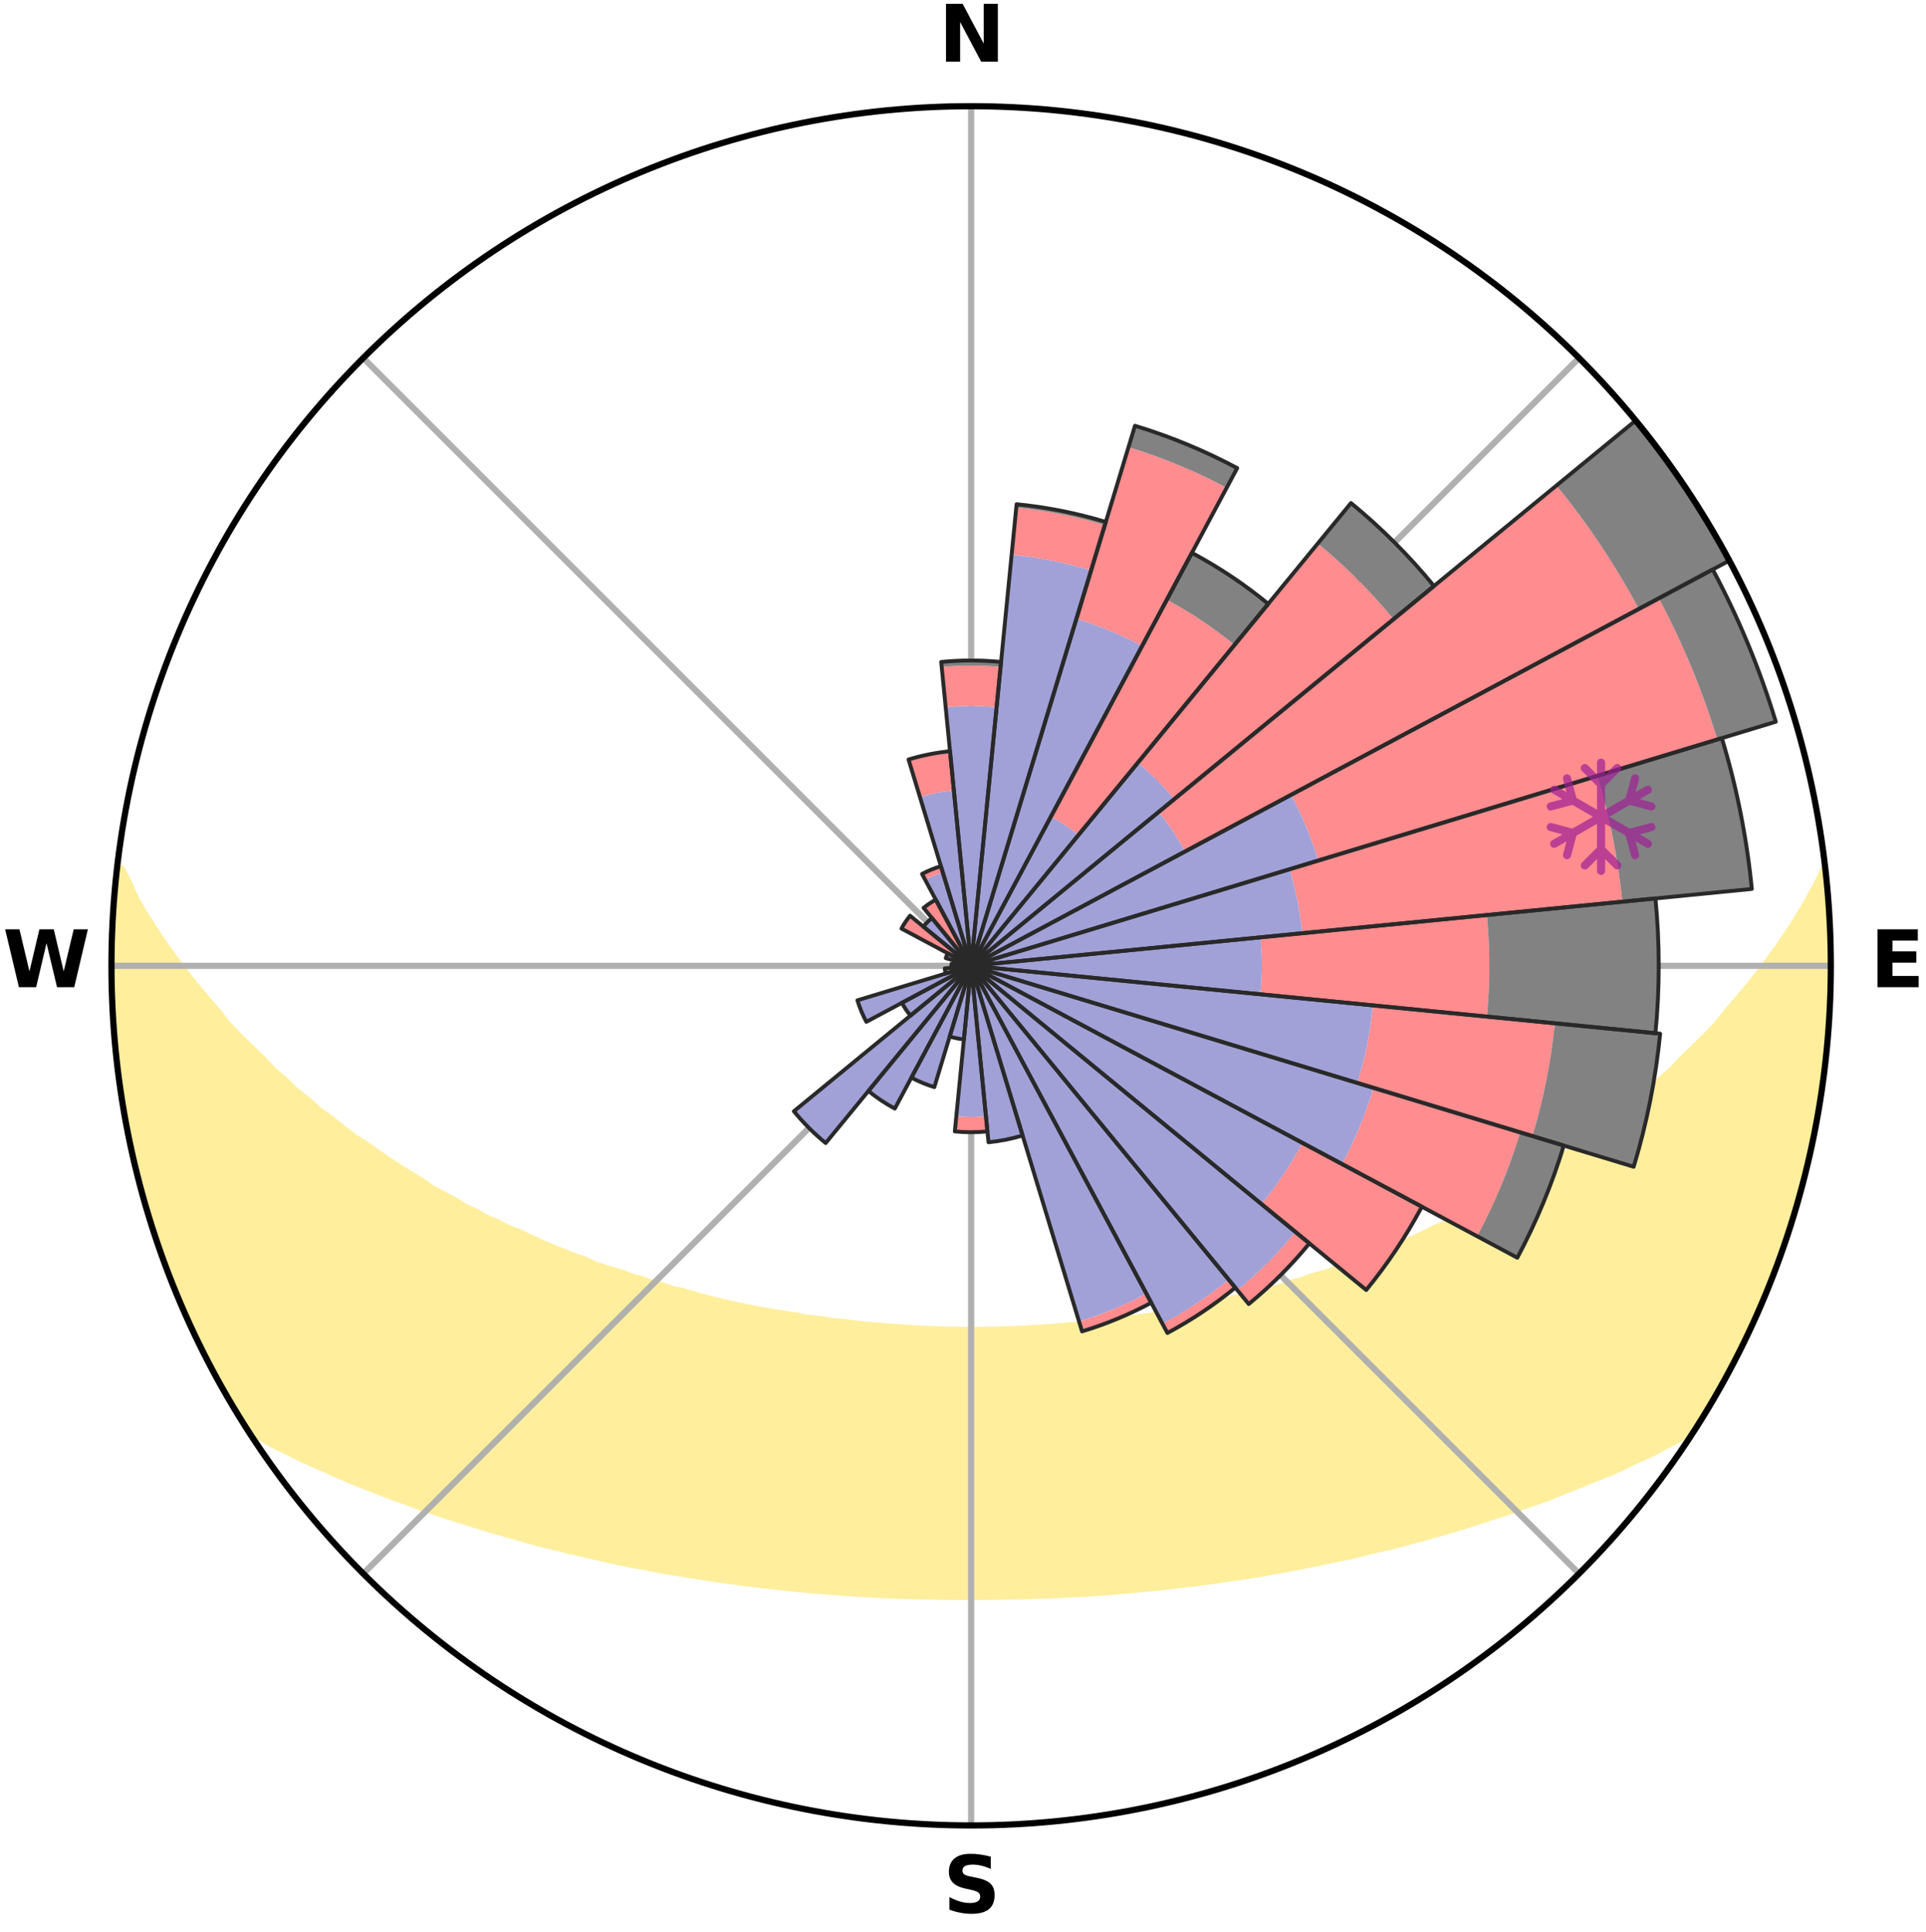 <?xml version="1.0" encoding="utf-8" standalone="no"?>
<!DOCTYPE svg PUBLIC "-//W3C//DTD SVG 1.1//EN"
  "http://www.w3.org/Graphics/SVG/1.1/DTD/svg11.dtd">
<svg xmlns:xlink="http://www.w3.org/1999/xlink" width="248.41pt" height="249.158pt" viewBox="0 0 248.41 249.158" xmlns="http://www.w3.org/2000/svg" version="1.1">
 <title>Ski Rose for Les Angles, Els Angles</title>
 <defs>
  <style type="text/css">*{stroke-linejoin: round; stroke-linecap: butt}</style>
 </defs>
 <g id="figure_1">
  <g id="patch_1">
   <path d="M 0 249.158 
L 248.41 249.158 
L 248.41 0 
L 0 0 
z
" style="fill: #ffffff"/>
  </g>
  <g id="axes_1">
   <g id="patch_2">
    <path d="M 236.135 124.579 
C 236.135 110.018 233.267 95.599 227.695 82.147 
C 222.122 68.695 213.955 56.471 203.659 46.175 
C 193.363 35.879 181.139 27.711 167.687 22.139 
C 154.235 16.567 139.815 13.699 125.255 13.699 
C 110.694 13.699 96.275 16.567 82.823 22.139 
C 69.371 27.711 57.147 35.879 46.851 46.175 
C 36.555 56.471 28.387 68.695 22.815 82.147 
C 17.243 95.599 14.375 110.018 14.375 124.579 
C 14.375 139.14 17.243 153.559 22.815 167.011 
C 28.387 180.463 36.555 192.687 46.851 202.983 
C 57.147 213.279 69.371 221.447 82.823 227.019 
C 96.275 232.591 110.694 235.459 125.255 235.459 
C 139.815 235.459 154.235 232.591 167.687 227.019 
C 181.139 221.447 193.363 213.279 203.659 202.983 
C 213.955 192.687 222.122 180.463 227.695 167.011 
C 233.267 153.559 236.135 139.14 236.135 124.579 
M 125.255 124.579 
C 125.255 124.579 125.255 124.579 125.255 124.579 
C 125.255 124.579 125.255 124.579 125.255 124.579 
C 125.255 124.579 125.255 124.579 125.255 124.579 
C 125.255 124.579 125.255 124.579 125.255 124.579 
C 125.255 124.579 125.255 124.579 125.255 124.579 
C 125.255 124.579 125.255 124.579 125.255 124.579 
C 125.255 124.579 125.255 124.579 125.255 124.579 
C 125.255 124.579 125.255 124.579 125.255 124.579 
C 125.255 124.579 125.255 124.579 125.255 124.579 
C 125.255 124.579 125.255 124.579 125.255 124.579 
C 125.255 124.579 125.255 124.579 125.255 124.579 
C 125.255 124.579 125.255 124.579 125.255 124.579 
C 125.255 124.579 125.255 124.579 125.255 124.579 
C 125.255 124.579 125.255 124.579 125.255 124.579 
C 125.255 124.579 125.255 124.579 125.255 124.579 
C 125.255 124.579 125.255 124.579 125.255 124.579 
z
" style="fill: #ffffff"/>
   </g>
   <g id="PolyCollection_1">
    <defs>
     <path id="m65ac1a96bc" d="M 235.38 -137.126 
L 235.38 -137.126 
L 234.385 -135.087 
L 233.297 -133.082 
L 232.136 -131.116 
L 230.917 -129.192 
L 229.651 -127.313 
L 228.343 -125.479 
L 226.998 -123.691 
L 225.619 -121.951 
L 224.209 -120.259 
L 222.77 -118.615 
L 221.529 -117.002 
L 220.038 -115.452 
L 218.525 -113.952 
L 216.991 -112.502 
L 215.659 -111.068 
L 214.087 -109.714 
L 212.5 -108.409 
L 211.116 -107.11 
L 209.718 -105.854 
L 208.091 -104.692 
L 206.669 -103.524 
L 205.025 -102.457 
L 203.584 -101.377 
L 202.136 -100.339 
L 200.681 -99.342 
L 199.22 -98.387 
L 197.756 -97.472 
L 196.289 -96.598 
L 194.821 -95.764 
L 193.544 -94.886 
L 192.074 -94.128 
L 190.608 -93.407 
L 189.326 -92.635 
L 187.864 -91.987 
L 186.584 -91.28 
L 185.133 -90.702 
L 183.858 -90.059 
L 182.586 -89.447 
L 181.317 -88.864 
L 180.052 -88.31 
L 178.792 -87.784 
L 177.538 -87.286 
L 176.291 -86.814 
L 175.051 -86.369 
L 173.819 -85.949 
L 172.596 -85.554 
L 171.513 -85.071 
L 170.305 -84.722 
L 169.108 -84.395 
L 168.041 -83.977 
L 166.863 -83.691 
L 165.807 -83.312 
L 164.757 -82.953 
L 163.608 -82.724 
L 162.572 -82.4 
L 161.541 -82.093 
L 160.425 -81.914 
L 159.411 -81.639 
L 158.403 -81.38 
L 157.402 -81.135 
L 156.408 -80.904 
L 155.421 -80.687 
L 154.441 -80.483 
L 153.469 -80.291 
L 152.505 -80.111 
L 151.548 -79.942 
L 150.599 -79.783 
L 149.658 -79.634 
L 148.772 -79.403 
L 147.843 -79.275 
L 146.921 -79.155 
L 146.007 -79.043 
L 145.1 -78.938 
L 144.234 -78.76 
L 143.339 -78.671 
L 142.45 -78.587 
L 141.594 -78.438 
L 140.717 -78.368 
L 139.866 -78.238 
L 138.999 -78.179 
L 138.138 -78.124 
L 137.296 -78.018 
L 136.444 -77.973 
L 135.607 -77.883 
L 134.763 -77.846 
L 133.93 -77.771 
L 133.093 -77.741 
L 132.264 -77.68 
L 131.432 -77.657 
L 130.606 -77.611 
L 129.779 -77.593 
L 128.955 -77.56 
L 128.131 -77.548 
L 127.309 -77.527 
L 126.487 -77.521 
L 125.666 -77.513 
L 124.844 -77.514 
L 124.023 -77.521 
L 123.201 -77.537 
L 122.378 -77.55 
L 121.556 -77.578 
L 120.731 -77.596 
L 119.907 -77.638 
L 119.078 -77.661 
L 118.251 -77.716 
L 117.418 -77.745 
L 116.588 -77.815 
L 115.748 -77.851 
L 114.914 -77.935 
L 114.067 -77.979 
L 113.229 -78.078 
L 112.374 -78.131 
L 111.513 -78.187 
L 110.666 -78.31 
L 109.796 -78.376 
L 108.943 -78.517 
L 108.063 -78.596 
L 107.175 -78.68 
L 106.313 -78.849 
L 105.414 -78.948 
L 104.508 -79.053 
L 103.594 -79.166 
L 102.717 -79.376 
L 101.792 -79.507 
L 100.858 -79.646 
L 99.918 -79.796 
L 98.969 -79.954 
L 98.013 -80.124 
L 97.049 -80.304 
L 96.077 -80.497 
L 95.098 -80.701 
L 94.112 -80.919 
L 93.119 -81.15 
L 92.118 -81.395 
L 91.111 -81.654 
L 90.097 -81.929 
L 89.077 -82.22 
L 88.051 -82.527 
L 86.916 -82.74 
L 85.875 -83.081 
L 84.829 -83.441 
L 83.664 -83.708 
L 82.605 -84.106 
L 81.42 -84.412 
L 80.35 -84.851 
L 79.147 -85.199 
L 77.935 -85.571 
L 76.712 -85.967 
L 75.623 -86.495 
L 74.388 -86.94 
L 73.146 -87.41 
L 71.896 -87.907 
L 70.641 -88.431 
L 69.381 -88.983 
L 68.116 -89.565 
L 66.849 -90.175 
L 65.407 -90.719 
L 64.132 -91.392 
L 62.678 -92.004 
L 61.399 -92.742 
L 59.938 -93.424 
L 58.659 -94.23 
L 57.194 -94.986 
L 55.728 -95.78 
L 54.457 -96.691 
L 52.994 -97.562 
L 51.534 -98.473 
L 50.078 -99.425 
L 48.627 -100.418 
L 47.182 -101.453 
L 45.535 -102.471 
L 44.105 -103.592 
L 42.686 -104.756 
L 41.063 -105.914 
L 39.668 -107.166 
L 38.069 -108.42 
L 36.704 -109.761 
L 35.136 -111.111 
L 33.807 -112.54 
L 32.275 -113.985 
L 30.765 -115.481 
L 29.277 -117.025 
L 28.038 -118.633 
L 26.602 -120.272 
L 25.194 -121.959 
L 23.818 -123.694 
L 22.474 -125.476 
L 21.168 -127.305 
L 19.902 -129.179 
L 18.682 -131.097 
L 17.517 -133.058 
L 16.628 -135.039 
L 15.611 -137.071 
L 15.219 -137.116 
L 15.219 -137.116 
L 14.962 -135.199 
L 14.738 -133.277 
L 14.742 -131.338 
L 14.582 -129.411 
L 14.455 -127.48 
L 14.391 -125.547 
L 14.526 -123.613 
L 14.495 -121.679 
L 14.496 -119.743 
L 14.724 -117.819 
L 14.786 -115.885 
L 14.918 -113.955 
L 15.197 -112.04 
L 15.35 -110.11 
L 15.769 -108.216 
L 15.983 -106.293 
L 16.274 -104.381 
L 16.692 -102.492 
L 17.045 -100.59 
L 17.518 -98.714 
L 17.935 -96.824 
L 18.462 -94.963 
L 18.943 -93.088 
L 19.527 -91.243 
L 20.137 -89.407 
L 20.83 -87.6 
L 21.436 -85.763 
L 22.134 -83.959 
L 22.862 -82.167 
L 23.676 -80.411 
L 24.359 -78.598 
L 25.19 -76.85 
L 26.06 -75.123 
L 26.937 -73.398 
L 27.874 -71.706 
L 28.765 -69.988 
L 29.719 -68.304 
L 30.72 -66.648 
L 31.758 -65.015 
L 33.52 -63.861 
L 35.376 -62.807 
L 37.324 -61.858 
L 39.21 -60.909 
L 41.173 -60.061 
L 43.068 -59.205 
L 44.958 -58.387 
L 46.847 -57.612 
L 48.726 -56.872 
L 50.602 -56.172 
L 52.465 -55.504 
L 54.263 -54.816 
L 56.112 -54.219 
L 57.893 -53.595 
L 59.717 -53.057 
L 61.479 -52.493 
L 63.231 -51.959 
L 64.974 -51.452 
L 66.706 -50.973 
L 68.386 -50.466 
L 70.097 -50.037 
L 71.796 -49.632 
L 73.444 -49.194 
L 75.121 -48.835 
L 76.753 -48.447 
L 78.373 -48.075 
L 79.987 -47.729 
L 81.587 -47.397 
L 83.206 -47.135 
L 84.763 -46.796 
L 86.338 -46.524 
L 87.9 -46.264 
L 89.456 -46.025 
L 90.999 -45.795 
L 92.517 -45.542 
L 94.045 -45.347 
L 95.548 -45.125 
L 97.057 -44.951 
L 98.547 -44.757 
L 100.042 -44.613 
L 101.518 -44.445 
L 102.989 -44.29 
L 104.454 -44.148 
L 105.919 -44.041 
L 107.373 -43.921 
L 108.823 -43.812 
L 110.267 -43.714 
L 111.708 -43.627 
L 113.145 -43.551 
L 114.578 -43.484 
L 116.009 -43.427 
L 117.436 -43.38 
L 118.861 -43.343 
L 120.284 -43.314 
L 121.706 -43.295 
L 123.126 -43.285 
L 124.545 -43.283 
L 125.964 -43.286 
L 127.383 -43.291 
L 128.803 -43.303 
L 130.225 -43.324 
L 131.647 -43.353 
L 133.072 -43.392 
L 134.499 -43.441 
L 135.929 -43.499 
L 137.362 -43.567 
L 138.799 -43.645 
L 140.243 -43.708 
L 141.689 -43.805 
L 143.138 -43.913 
L 144.592 -44.033 
L 146.052 -44.164 
L 147.516 -44.308 
L 148.994 -44.436 
L 150.471 -44.603 
L 151.954 -44.785 
L 153.457 -44.94 
L 154.953 -45.148 
L 156.469 -45.336 
L 157.98 -45.574 
L 159.517 -45.782 
L 161.06 -46.012 
L 162.616 -46.25 
L 164.157 -46.553 
L 165.727 -46.832 
L 167.311 -47.121 
L 168.901 -47.435 
L 170.504 -47.761 
L 172.113 -48.114 
L 173.766 -48.431 
L 175.4 -48.819 
L 177.038 -49.235 
L 178.725 -49.617 
L 180.425 -50.021 
L 182.096 -50.502 
L 183.817 -50.956 
L 185.55 -51.435 
L 187.293 -51.942 
L 189.046 -52.476 
L 190.809 -53.039 
L 192.581 -53.632 
L 194.414 -54.202 
L 196.204 -54.858 
L 198.063 -55.487 
L 199.926 -56.156 
L 201.737 -56.913 
L 203.62 -57.649 
L 205.503 -58.428 
L 207.461 -59.189 
L 209.358 -60.045 
L 211.248 -60.948 
L 213.207 -61.844 
L 215.086 -62.84 
L 217.012 -63.847 
L 218.766 -65.006 
L 219.788 -66.649 
L 220.777 -68.312 
L 221.745 -69.987 
L 222.663 -71.691 
L 223.56 -73.404 
L 224.482 -75.106 
L 225.294 -76.863 
L 226.15 -78.598 
L 226.938 -80.366 
L 227.687 -82.15 
L 228.36 -83.965 
L 229.09 -85.757 
L 229.707 -87.591 
L 230.351 -89.414 
L 230.998 -91.238 
L 231.493 -93.11 
L 232.054 -94.961 
L 232.57 -96.826 
L 233.04 -98.702 
L 233.465 -100.589 
L 233.846 -102.486 
L 234.258 -104.377 
L 234.547 -106.29 
L 234.794 -108.208 
L 235.128 -110.114 
L 235.357 -112.034 
L 235.619 -113.952 
L 235.707 -115.886 
L 235.898 -117.812 
L 235.964 -119.745 
L 236.084 -121.677 
L 236.073 -123.612 
L 236.123 -125.547 
L 236.042 -127.48 
L 236.024 -129.415 
L 235.826 -131.342 
L 235.791 -133.278 
L 235.53 -135.197 
L 235.38 -137.126 
z
" style="stroke: #ffee9c"/>
    </defs>
    <g clip-path="url(#p2adafdba3b)">
     <use xlink:href="#m65ac1a96bc" x="0" y="249.158" style="fill: #ffee9c; stroke: #ffee9c"/>
    </g>
   </g>
   <g id="matplotlib.axis_1">
    <g id="xtick_1">
     <g id="line2d_1">
      <path d="M 125.255 124.579 
L 125.255 13.699 
" clip-path="url(#p2adafdba3b)" style="fill: none; stroke: #b0b0b0; stroke-width: 0.8; stroke-linecap: square"/>
     </g>
     <g id="text_1">
      <!-- N -->
      <g transform="translate(121.07 7.958) scale(0.1 -0.1)">
       <defs>
        <path id="DejaVuSans-Bold-4e" d="M 588 4666 
L 1931 4666 
L 3628 1466 
L 3628 4666 
L 4769 4666 
L 4769 0 
L 3425 0 
L 1728 3200 
L 1728 0 
L 588 0 
L 588 4666 
z
" transform="scale(0.016)"/>
       </defs>
       <use xlink:href="#DejaVuSans-Bold-4e"/>
      </g>
     </g>
    </g>
    <g id="xtick_2">
     <g id="line2d_2">
      <path d="M 125.255 124.579 
L 203.659 46.175 
" clip-path="url(#p2adafdba3b)" style="fill: none; stroke: #b0b0b0; stroke-width: 0.8; stroke-linecap: square"/>
     </g>
    </g>
    <g id="xtick_3">
     <g id="line2d_3">
      <path d="M 125.255 124.579 
L 236.135 124.579 
" clip-path="url(#p2adafdba3b)" style="fill: none; stroke: #b0b0b0; stroke-width: 0.8; stroke-linecap: square"/>
     </g>
     <g id="text_2">
      <!-- E -->
      <g transform="translate(241.219 127.338) scale(0.1 -0.1)">
       <defs>
        <path id="DejaVuSans-Bold-45" d="M 588 4666 
L 3834 4666 
L 3834 3756 
L 1791 3756 
L 1791 2888 
L 3713 2888 
L 3713 1978 
L 1791 1978 
L 1791 909 
L 3903 909 
L 3903 0 
L 588 0 
L 588 4666 
z
" transform="scale(0.016)"/>
       </defs>
       <use xlink:href="#DejaVuSans-Bold-45"/>
      </g>
     </g>
    </g>
    <g id="xtick_4">
     <g id="line2d_4">
      <path d="M 125.255 124.579 
L 203.659 202.983 
" clip-path="url(#p2adafdba3b)" style="fill: none; stroke: #b0b0b0; stroke-width: 0.8; stroke-linecap: square"/>
     </g>
    </g>
    <g id="xtick_5">
     <g id="line2d_5">
      <path d="M 125.255 124.579 
L 125.255 235.459 
" clip-path="url(#p2adafdba3b)" style="fill: none; stroke: #b0b0b0; stroke-width: 0.8; stroke-linecap: square"/>
     </g>
     <g id="text_3">
      <!-- S -->
      <g transform="translate(121.654 246.718) scale(0.1 -0.1)">
       <defs>
        <path id="DejaVuSans-Bold-53" d="M 3834 4519 
L 3834 3531 
Q 3450 3703 3084 3790 
Q 2719 3878 2394 3878 
Q 1963 3878 1756 3759 
Q 1550 3641 1550 3391 
Q 1550 3203 1689 3098 
Q 1828 2994 2194 2919 
L 2706 2816 
Q 3484 2659 3812 2340 
Q 4141 2022 4141 1434 
Q 4141 663 3683 286 
Q 3225 -91 2284 -91 
Q 1841 -91 1394 -6 
Q 947 78 500 244 
L 500 1259 
Q 947 1022 1364 901 
Q 1781 781 2169 781 
Q 2563 781 2772 912 
Q 2981 1044 2981 1288 
Q 2981 1506 2839 1625 
Q 2697 1744 2272 1838 
L 1806 1941 
Q 1106 2091 782 2419 
Q 459 2747 459 3303 
Q 459 4000 909 4375 
Q 1359 4750 2203 4750 
Q 2588 4750 2994 4692 
Q 3400 4634 3834 4519 
z
" transform="scale(0.016)"/>
       </defs>
       <use xlink:href="#DejaVuSans-Bold-53"/>
      </g>
     </g>
    </g>
    <g id="xtick_6">
     <g id="line2d_6">
      <path d="M 125.255 124.579 
L 46.851 202.983 
" clip-path="url(#p2adafdba3b)" style="fill: none; stroke: #b0b0b0; stroke-width: 0.8; stroke-linecap: square"/>
     </g>
    </g>
    <g id="xtick_7">
     <g id="line2d_7">
      <path d="M 125.255 124.579 
L 14.375 124.579 
" clip-path="url(#p2adafdba3b)" style="fill: none; stroke: #b0b0b0; stroke-width: 0.8; stroke-linecap: square"/>
     </g>
     <g id="text_4">
      <!-- W -->
      <g transform="translate(0.36 127.338) scale(0.1 -0.1)">
       <defs>
        <path id="DejaVuSans-Bold-57" d="M 191 4666 
L 1344 4666 
L 2150 1275 
L 2950 4666 
L 4109 4666 
L 4909 1275 
L 5716 4666 
L 6859 4666 
L 5759 0 
L 4372 0 
L 3525 3547 
L 2688 0 
L 1300 0 
L 191 4666 
z
" transform="scale(0.016)"/>
       </defs>
       <use xlink:href="#DejaVuSans-Bold-57"/>
      </g>
     </g>
    </g>
    <g id="xtick_8">
     <g id="line2d_8">
      <path d="M 125.255 124.579 
L 46.851 46.175 
" clip-path="url(#p2adafdba3b)" style="fill: none; stroke: #b0b0b0; stroke-width: 0.8; stroke-linecap: square"/>
     </g>
    </g>
   </g>
   <g id="matplotlib.axis_2"/>
   <g id="patch_3">
    <path d="M 125.255 124.579 
C 125.255 124.579 125.255 124.579 125.255 124.579 
C 125.255 124.579 125.255 124.579 125.255 124.579 
L 125.255 124.579 
C 125.255 124.579 125.255 124.579 125.255 124.579 
C 125.255 124.579 125.255 124.579 125.255 124.579 
z
" clip-path="url(#p2adafdba3b)" style="fill: #d9d9d9"/>
   </g>
   <g id="patch_4">
    <path d="M 125.255 124.579 
C 125.255 124.579 125.255 124.579 125.255 124.579 
C 125.255 124.579 125.255 124.579 125.255 124.579 
L 125.255 124.579 
C 125.255 124.579 125.255 124.579 125.255 124.579 
C 125.255 124.579 125.255 124.579 125.255 124.579 
z
" clip-path="url(#p2adafdba3b)" style="fill: #d9d9d9"/>
   </g>
   <g id="patch_5">
    <path d="M 125.255 124.579 
C 125.255 124.579 125.255 124.579 125.255 124.579 
C 125.255 124.579 125.255 124.579 125.255 124.579 
L 125.255 124.579 
C 125.255 124.579 125.255 124.579 125.255 124.579 
C 125.255 124.579 125.255 124.579 125.255 124.579 
z
" clip-path="url(#p2adafdba3b)" style="fill: #d9d9d9"/>
   </g>
   <g id="patch_6">
    <path d="M 125.255 124.579 
C 125.255 124.579 125.255 124.579 125.255 124.579 
C 125.255 124.579 125.255 124.579 125.255 124.579 
L 125.255 124.579 
C 125.255 124.579 125.255 124.579 125.255 124.579 
C 125.255 124.579 125.255 124.579 125.255 124.579 
z
" clip-path="url(#p2adafdba3b)" style="fill: #d9d9d9"/>
   </g>
   <g id="patch_7">
    <path d="M 125.255 124.579 
C 125.255 124.579 125.255 124.579 125.255 124.579 
C 125.255 124.579 125.255 124.579 125.255 124.579 
L 125.255 124.579 
C 125.255 124.579 125.255 124.579 125.255 124.579 
C 125.255 124.579 125.255 124.579 125.255 124.579 
z
" clip-path="url(#p2adafdba3b)" style="fill: #d9d9d9"/>
   </g>
   <g id="patch_8">
    <path d="M 125.255 124.579 
C 125.255 124.579 125.255 124.579 125.255 124.579 
C 125.255 124.579 125.255 124.579 125.255 124.579 
L 125.255 124.579 
C 125.255 124.579 125.255 124.579 125.255 124.579 
C 125.255 124.579 125.255 124.579 125.255 124.579 
z
" clip-path="url(#p2adafdba3b)" style="fill: #d9d9d9"/>
   </g>
   <g id="patch_9">
    <path d="M 125.255 124.579 
C 125.255 124.579 125.255 124.579 125.255 124.579 
C 125.255 124.579 125.255 124.579 125.255 124.579 
L 125.255 124.579 
C 125.255 124.579 125.255 124.579 125.255 124.579 
C 125.255 124.579 125.255 124.579 125.255 124.579 
z
" clip-path="url(#p2adafdba3b)" style="fill: #d9d9d9"/>
   </g>
   <g id="patch_10">
    <path d="M 125.255 124.579 
C 125.255 124.579 125.255 124.579 125.255 124.579 
C 125.255 124.579 125.255 124.579 125.255 124.579 
L 125.255 124.579 
C 125.255 124.579 125.255 124.579 125.255 124.579 
C 125.255 124.579 125.255 124.579 125.255 124.579 
z
" clip-path="url(#p2adafdba3b)" style="fill: #d9d9d9"/>
   </g>
   <g id="patch_11">
    <path d="M 125.255 124.579 
C 125.255 124.579 125.255 124.579 125.255 124.579 
C 125.255 124.579 125.255 124.579 125.255 124.579 
L 125.255 124.579 
C 125.255 124.579 125.255 124.579 125.255 124.579 
C 125.255 124.579 125.255 124.579 125.255 124.579 
z
" clip-path="url(#p2adafdba3b)" style="fill: #d9d9d9"/>
   </g>
   <g id="patch_12">
    <path d="M 125.255 124.579 
C 125.255 124.579 125.255 124.579 125.255 124.579 
C 125.255 124.579 125.255 124.579 125.255 124.579 
L 125.255 124.579 
C 125.255 124.579 125.255 124.579 125.255 124.579 
C 125.255 124.579 125.255 124.579 125.255 124.579 
z
" clip-path="url(#p2adafdba3b)" style="fill: #d9d9d9"/>
   </g>
   <g id="patch_13">
    <path d="M 125.255 124.579 
C 125.255 124.579 125.255 124.579 125.255 124.579 
C 125.255 124.579 125.255 124.579 125.255 124.579 
L 125.255 124.579 
C 125.255 124.579 125.255 124.579 125.255 124.579 
C 125.255 124.579 125.255 124.579 125.255 124.579 
z
" clip-path="url(#p2adafdba3b)" style="fill: #d9d9d9"/>
   </g>
   <g id="patch_14">
    <path d="M 125.255 124.579 
C 125.255 124.579 125.255 124.579 125.255 124.579 
C 125.255 124.579 125.255 124.579 125.255 124.579 
L 125.255 124.579 
C 125.255 124.579 125.255 124.579 125.255 124.579 
C 125.255 124.579 125.255 124.579 125.255 124.579 
z
" clip-path="url(#p2adafdba3b)" style="fill: #d9d9d9"/>
   </g>
   <g id="patch_15">
    <path d="M 125.255 124.579 
C 125.255 124.579 125.255 124.579 125.255 124.579 
C 125.255 124.579 125.255 124.579 125.255 124.579 
L 125.255 124.579 
C 125.255 124.579 125.255 124.579 125.255 124.579 
C 125.255 124.579 125.255 124.579 125.255 124.579 
z
" clip-path="url(#p2adafdba3b)" style="fill: #d9d9d9"/>
   </g>
   <g id="patch_16">
    <path d="M 125.255 124.579 
C 125.255 124.579 125.255 124.579 125.255 124.579 
C 125.255 124.579 125.255 124.579 125.255 124.579 
L 125.255 124.579 
C 125.255 124.579 125.255 124.579 125.255 124.579 
C 125.255 124.579 125.255 124.579 125.255 124.579 
z
" clip-path="url(#p2adafdba3b)" style="fill: #d9d9d9"/>
   </g>
   <g id="patch_17">
    <path d="M 125.255 124.579 
C 125.255 124.579 125.255 124.579 125.255 124.579 
C 125.255 124.579 125.255 124.579 125.255 124.579 
L 125.255 124.579 
C 125.255 124.579 125.255 124.579 125.255 124.579 
C 125.255 124.579 125.255 124.579 125.255 124.579 
z
" clip-path="url(#p2adafdba3b)" style="fill: #d9d9d9"/>
   </g>
   <g id="patch_18">
    <path d="M 125.255 124.579 
C 125.255 124.579 125.255 124.579 125.255 124.579 
C 125.255 124.579 125.255 124.579 125.255 124.579 
L 125.255 124.579 
C 125.255 124.579 125.255 124.579 125.255 124.579 
C 125.255 124.579 125.255 124.579 125.255 124.579 
z
" clip-path="url(#p2adafdba3b)" style="fill: #d9d9d9"/>
   </g>
   <g id="patch_19">
    <path d="M 125.255 124.579 
C 125.255 124.579 125.255 124.579 125.255 124.579 
C 125.255 124.579 125.255 124.579 125.255 124.579 
L 125.255 124.579 
C 125.255 124.579 125.255 124.579 125.255 124.579 
C 125.255 124.579 125.255 124.579 125.255 124.579 
z
" clip-path="url(#p2adafdba3b)" style="fill: #d9d9d9"/>
   </g>
   <g id="patch_20">
    <path d="M 125.255 124.579 
C 125.255 124.579 125.255 124.579 125.255 124.579 
C 125.255 124.579 125.255 124.579 125.255 124.579 
L 125.255 124.579 
C 125.255 124.579 125.255 124.579 125.255 124.579 
C 125.255 124.579 125.255 124.579 125.255 124.579 
z
" clip-path="url(#p2adafdba3b)" style="fill: #d9d9d9"/>
   </g>
   <g id="patch_21">
    <path d="M 125.255 124.579 
C 125.255 124.579 125.255 124.579 125.255 124.579 
C 125.255 124.579 125.255 124.579 125.255 124.579 
L 125.255 124.579 
C 125.255 124.579 125.255 124.579 125.255 124.579 
C 125.255 124.579 125.255 124.579 125.255 124.579 
z
" clip-path="url(#p2adafdba3b)" style="fill: #d9d9d9"/>
   </g>
   <g id="patch_22">
    <path d="M 125.255 124.579 
C 125.255 124.579 125.255 124.579 125.255 124.579 
C 125.255 124.579 125.255 124.579 125.255 124.579 
L 125.255 124.579 
C 125.255 124.579 125.255 124.579 125.255 124.579 
C 125.255 124.579 125.255 124.579 125.255 124.579 
z
" clip-path="url(#p2adafdba3b)" style="fill: #d9d9d9"/>
   </g>
   <g id="patch_23">
    <path d="M 125.255 124.579 
C 125.255 124.579 125.255 124.579 125.255 124.579 
C 125.255 124.579 125.255 124.579 125.255 124.579 
L 125.255 124.579 
C 125.255 124.579 125.255 124.579 125.255 124.579 
C 125.255 124.579 125.255 124.579 125.255 124.579 
z
" clip-path="url(#p2adafdba3b)" style="fill: #d9d9d9"/>
   </g>
   <g id="patch_24">
    <path d="M 125.255 124.579 
C 125.255 124.579 125.255 124.579 125.255 124.579 
C 125.255 124.579 125.255 124.579 125.255 124.579 
L 125.255 124.579 
C 125.255 124.579 125.255 124.579 125.255 124.579 
C 125.255 124.579 125.255 124.579 125.255 124.579 
z
" clip-path="url(#p2adafdba3b)" style="fill: #d9d9d9"/>
   </g>
   <g id="patch_25">
    <path d="M 125.255 124.579 
C 125.255 124.579 125.255 124.579 125.255 124.579 
C 125.255 124.579 125.255 124.579 125.255 124.579 
L 125.255 124.579 
C 125.255 124.579 125.255 124.579 125.255 124.579 
C 125.255 124.579 125.255 124.579 125.255 124.579 
z
" clip-path="url(#p2adafdba3b)" style="fill: #d9d9d9"/>
   </g>
   <g id="patch_26">
    <path d="M 125.255 124.579 
C 125.255 124.579 125.255 124.579 125.255 124.579 
C 125.255 124.579 125.255 124.579 125.255 124.579 
L 125.255 124.579 
C 125.255 124.579 125.255 124.579 125.255 124.579 
C 125.255 124.579 125.255 124.579 125.255 124.579 
z
" clip-path="url(#p2adafdba3b)" style="fill: #d9d9d9"/>
   </g>
   <g id="patch_27">
    <path d="M 125.255 124.579 
C 125.255 124.579 125.255 124.579 125.255 124.579 
C 125.255 124.579 125.255 124.579 125.255 124.579 
L 125.255 124.579 
C 125.255 124.579 125.255 124.579 125.255 124.579 
C 125.255 124.579 125.255 124.579 125.255 124.579 
z
" clip-path="url(#p2adafdba3b)" style="fill: #d9d9d9"/>
   </g>
   <g id="patch_28">
    <path d="M 125.255 124.579 
C 125.255 124.579 125.255 124.579 125.255 124.579 
C 125.255 124.579 125.255 124.579 125.255 124.579 
L 125.255 124.579 
C 125.255 124.579 125.255 124.579 125.255 124.579 
C 125.255 124.579 125.255 124.579 125.255 124.579 
z
" clip-path="url(#p2adafdba3b)" style="fill: #d9d9d9"/>
   </g>
   <g id="patch_29">
    <path d="M 125.255 124.579 
C 125.255 124.579 125.255 124.579 125.255 124.579 
C 125.255 124.579 125.255 124.579 125.255 124.579 
L 125.255 124.579 
C 125.255 124.579 125.255 124.579 125.255 124.579 
C 125.255 124.579 125.255 124.579 125.255 124.579 
z
" clip-path="url(#p2adafdba3b)" style="fill: #d9d9d9"/>
   </g>
   <g id="patch_30">
    <path d="M 125.255 124.579 
C 125.255 124.579 125.255 124.579 125.255 124.579 
C 125.255 124.579 125.255 124.579 125.255 124.579 
L 125.255 124.579 
C 125.255 124.579 125.255 124.579 125.255 124.579 
C 125.255 124.579 125.255 124.579 125.255 124.579 
z
" clip-path="url(#p2adafdba3b)" style="fill: #d9d9d9"/>
   </g>
   <g id="patch_31">
    <path d="M 125.255 124.579 
C 125.255 124.579 125.255 124.579 125.255 124.579 
C 125.255 124.579 125.255 124.579 125.255 124.579 
L 125.255 124.579 
C 125.255 124.579 125.255 124.579 125.255 124.579 
C 125.255 124.579 125.255 124.579 125.255 124.579 
z
" clip-path="url(#p2adafdba3b)" style="fill: #d9d9d9"/>
   </g>
   <g id="patch_32">
    <path d="M 125.255 124.579 
C 125.255 124.579 125.255 124.579 125.255 124.579 
C 125.255 124.579 125.255 124.579 125.255 124.579 
L 125.255 124.579 
C 125.255 124.579 125.255 124.579 125.255 124.579 
C 125.255 124.579 125.255 124.579 125.255 124.579 
z
" clip-path="url(#p2adafdba3b)" style="fill: #d9d9d9"/>
   </g>
   <g id="patch_33">
    <path d="M 125.255 124.579 
C 125.255 124.579 125.255 124.579 125.255 124.579 
C 125.255 124.579 125.255 124.579 125.255 124.579 
L 125.255 124.579 
C 125.255 124.579 125.255 124.579 125.255 124.579 
C 125.255 124.579 125.255 124.579 125.255 124.579 
z
" clip-path="url(#p2adafdba3b)" style="fill: #d9d9d9"/>
   </g>
   <g id="patch_34">
    <path d="M 125.255 124.579 
C 125.255 124.579 125.255 124.579 125.255 124.579 
C 125.255 124.579 125.255 124.579 125.255 124.579 
L 125.255 124.579 
C 125.255 124.579 125.255 124.579 125.255 124.579 
C 125.255 124.579 125.255 124.579 125.255 124.579 
z
" clip-path="url(#p2adafdba3b)" style="fill: #d9d9d9"/>
   </g>
   <g id="patch_35">
    <path d="M 125.255 124.579 
C 125.255 124.579 125.255 124.579 125.255 124.579 
C 125.255 124.579 125.255 124.579 125.255 124.579 
L 128.541 91.216 
C 127.449 91.108 126.352 91.054 125.255 91.054 
C 124.158 91.054 123.061 91.108 121.969 91.216 
z
" clip-path="url(#p2adafdba3b)" style="fill: #a1a1d8"/>
   </g>
   <g id="patch_36">
    <path d="M 125.255 124.579 
C 125.255 124.579 125.255 124.579 125.255 124.579 
C 125.255 124.579 125.255 124.579 125.255 124.579 
L 140.727 73.574 
C 139.058 73.067 137.364 72.643 135.653 72.303 
C 133.942 71.962 132.215 71.706 130.479 71.535 
z
" clip-path="url(#p2adafdba3b)" style="fill: #a1a1d8"/>
   </g>
   <g id="patch_37">
    <path d="M 125.255 124.579 
C 125.255 124.579 125.255 124.579 125.255 124.579 
C 125.255 124.579 125.255 124.579 125.255 124.579 
L 147.312 83.313 
C 145.961 82.591 144.576 81.935 143.161 81.349 
C 141.746 80.763 140.303 80.247 138.838 79.802 
z
" clip-path="url(#p2adafdba3b)" style="fill: #a1a1d8"/>
   </g>
   <g id="patch_38">
    <path d="M 125.255 124.579 
C 125.255 124.579 125.255 124.579 125.255 124.579 
C 125.255 124.579 125.255 124.579 125.255 124.579 
L 139.1 107.709 
C 138.548 107.255 137.974 106.83 137.38 106.433 
C 136.786 106.036 136.173 105.668 135.543 105.332 
z
" clip-path="url(#p2adafdba3b)" style="fill: #a1a1d8"/>
   </g>
   <g id="patch_39">
    <path d="M 125.255 124.579 
C 125.255 124.579 125.255 124.579 125.255 124.579 
C 125.255 124.579 125.255 124.579 125.255 124.579 
L 151.453 103.079 
C 150.749 102.222 150.004 101.399 149.219 100.615 
C 148.435 99.83 147.612 99.085 146.755 98.381 
z
" clip-path="url(#p2adafdba3b)" style="fill: #a1a1d8"/>
   </g>
   <g id="patch_40">
    <path d="M 125.255 124.579 
C 125.255 124.579 125.255 124.579 125.255 124.579 
C 125.255 124.579 125.255 124.579 125.255 124.579 
L 152.843 109.833 
C 152.36 108.93 151.834 108.051 151.265 107.2 
C 150.696 106.348 150.086 105.525 149.436 104.734 
z
" clip-path="url(#p2adafdba3b)" style="fill: #a1a1d8"/>
   </g>
   <g id="patch_41">
    <path d="M 125.255 124.579 
C 125.255 124.579 125.255 124.579 125.255 124.579 
C 125.255 124.579 125.255 124.579 125.255 124.579 
L 170.032 110.996 
C 169.587 109.531 169.071 108.088 168.485 106.673 
C 167.898 105.258 167.243 103.872 166.521 102.522 
z
" clip-path="url(#p2adafdba3b)" style="fill: #a1a1d8"/>
   </g>
   <g id="patch_42">
    <path d="M 125.255 124.579 
C 125.255 124.579 125.255 124.579 125.255 124.579 
C 125.255 124.579 125.255 124.579 125.255 124.579 
L 167.962 120.373 
C 167.825 118.975 167.618 117.585 167.344 116.207 
C 167.07 114.829 166.729 113.466 166.321 112.122 
z
" clip-path="url(#p2adafdba3b)" style="fill: #a1a1d8"/>
   </g>
   <g id="patch_43">
    <path d="M 125.255 124.579 
C 125.255 124.579 125.255 124.579 125.255 124.579 
C 125.255 124.579 125.255 124.579 125.255 124.579 
L 162.582 128.255 
C 162.703 127.034 162.763 125.807 162.763 124.579 
C 162.763 123.351 162.703 122.124 162.582 120.903 
z
" clip-path="url(#p2adafdba3b)" style="fill: #a1a1d8"/>
   </g>
   <g id="patch_44">
    <path d="M 125.255 124.579 
C 125.255 124.579 125.255 124.579 125.255 124.579 
C 125.255 124.579 125.255 124.579 125.255 124.579 
L 175.094 139.697 
C 175.588 138.066 176.003 136.412 176.336 134.74 
C 176.668 133.068 176.918 131.38 177.085 129.684 
z
" clip-path="url(#p2adafdba3b)" style="fill: #a1a1d8"/>
   </g>
   <g id="patch_45">
    <path d="M 125.255 124.579 
C 125.255 124.579 125.255 124.579 125.255 124.579 
C 125.255 124.579 125.255 124.579 125.255 124.579 
L 173.103 150.154 
C 173.94 148.588 174.699 146.982 175.379 145.341 
C 176.058 143.7 176.657 142.027 177.173 140.328 
z
" clip-path="url(#p2adafdba3b)" style="fill: #a1a1d8"/>
   </g>
   <g id="patch_46">
    <path d="M 125.255 124.579 
C 125.255 124.579 125.255 124.579 125.255 124.579 
C 125.255 124.579 125.255 124.579 125.255 124.579 
L 162.71 155.318 
C 163.716 154.092 164.662 152.817 165.543 151.499 
C 166.424 150.18 167.24 148.819 167.987 147.42 
z
" clip-path="url(#p2adafdba3b)" style="fill: #a1a1d8"/>
   </g>
   <g id="patch_47">
    <path d="M 125.255 124.579 
C 125.255 124.579 125.255 124.579 125.255 124.579 
C 125.255 124.579 125.255 124.579 125.255 124.579 
L 159.597 166.425 
C 160.967 165.301 162.281 164.111 163.533 162.858 
C 164.786 161.605 165.977 160.291 167.101 158.921 
z
" clip-path="url(#p2adafdba3b)" style="fill: #a1a1d8"/>
   </g>
   <g id="patch_48">
    <path d="M 125.255 124.579 
C 125.255 124.579 125.255 124.579 125.255 124.579 
C 125.255 124.579 125.255 124.579 125.255 124.579 
L 149.941 170.763 
C 151.452 169.955 152.923 169.073 154.348 168.121 
C 155.774 167.169 157.151 166.147 158.476 165.059 
z
" clip-path="url(#p2adafdba3b)" style="fill: #a1a1d8"/>
   </g>
   <g id="patch_49">
    <path d="M 125.255 124.579 
C 125.255 124.579 125.255 124.579 125.255 124.579 
C 125.255 124.579 125.255 124.579 125.255 124.579 
L 139.176 170.47 
C 140.678 170.014 142.157 169.485 143.607 168.884 
C 145.057 168.284 146.477 167.612 147.861 166.872 
z
" clip-path="url(#p2adafdba3b)" style="fill: #a1a1d8"/>
   </g>
   <g id="patch_50">
    <path d="M 125.255 124.579 
C 125.255 124.579 125.255 124.579 125.255 124.579 
C 125.255 124.579 125.255 124.579 125.255 124.579 
L 127.496 147.339 
C 128.241 147.265 128.982 147.155 129.717 147.009 
C 130.451 146.863 131.177 146.681 131.894 146.464 
z
" clip-path="url(#p2adafdba3b)" style="fill: #a1a1d8"/>
   </g>
   <g id="patch_51">
    <path d="M 125.255 124.579 
C 125.255 124.579 125.255 124.579 125.255 124.579 
C 125.255 124.579 125.255 124.579 125.255 124.579 
L 123.343 143.986 
C 123.979 144.048 124.617 144.079 125.255 144.079 
C 125.893 144.079 126.531 144.048 127.166 143.986 
z
" clip-path="url(#p2adafdba3b)" style="fill: #a1a1d8"/>
   </g>
   <g id="patch_52">
    <path d="M 125.255 124.579 
C 125.255 124.579 125.255 124.579 125.255 124.579 
C 125.255 124.579 125.255 124.579 125.255 124.579 
L 122.488 133.7 
C 122.787 133.791 123.089 133.866 123.395 133.927 
C 123.701 133.988 124.01 134.034 124.321 134.065 
z
" clip-path="url(#p2adafdba3b)" style="fill: #a1a1d8"/>
   </g>
   <g id="patch_53">
    <path d="M 125.255 124.579 
C 125.255 124.579 125.255 124.579 125.255 124.579 
C 125.255 124.579 125.255 124.579 125.255 124.579 
L 117.547 138.999 
C 118.019 139.252 118.503 139.481 118.998 139.685 
C 119.492 139.89 119.996 140.071 120.508 140.226 
z
" clip-path="url(#p2adafdba3b)" style="fill: #a1a1d8"/>
   </g>
   <g id="patch_54">
    <path d="M 125.255 124.579 
C 125.255 124.579 125.255 124.579 125.255 124.579 
C 125.255 124.579 125.255 124.579 125.255 124.579 
L 112.007 140.721 
C 112.536 141.155 113.085 141.562 113.653 141.942 
C 114.222 142.322 114.808 142.673 115.411 142.996 
z
" clip-path="url(#p2adafdba3b)" style="fill: #a1a1d8"/>
   </g>
   <g id="patch_55">
    <path d="M 125.255 124.579 
C 125.255 124.579 125.255 124.579 125.255 124.579 
C 125.255 124.579 125.255 124.579 125.255 124.579 
L 102.392 143.342 
C 103.006 144.09 103.657 144.808 104.341 145.492 
C 105.026 146.177 105.744 146.827 106.492 147.442 
z
" clip-path="url(#p2adafdba3b)" style="fill: #a1a1d8"/>
   </g>
   <g id="patch_56">
    <path d="M 125.255 124.579 
C 125.255 124.579 125.255 124.579 125.255 124.579 
C 125.255 124.579 125.255 124.579 125.255 124.579 
L 116.325 129.352 
C 116.481 129.645 116.652 129.929 116.836 130.205 
C 117.02 130.48 117.217 130.747 117.428 131.003 
z
" clip-path="url(#p2adafdba3b)" style="fill: #a1a1d8"/>
   </g>
   <g id="patch_57">
    <path d="M 125.255 124.579 
C 125.255 124.579 125.255 124.579 125.255 124.579 
C 125.255 124.579 125.255 124.579 125.255 124.579 
L 110.588 129.028 
C 110.734 129.508 110.903 129.981 111.095 130.444 
C 111.287 130.908 111.501 131.362 111.738 131.804 
z
" clip-path="url(#p2adafdba3b)" style="fill: #a1a1d8"/>
   </g>
   <g id="patch_58">
    <path d="M 125.255 124.579 
C 125.255 124.579 125.255 124.579 125.255 124.579 
C 125.255 124.579 125.255 124.579 125.255 124.579 
L 122.987 124.802 
C 122.995 124.877 123.006 124.95 123.02 125.024 
C 123.035 125.097 123.053 125.169 123.075 125.24 
z
" clip-path="url(#p2adafdba3b)" style="fill: #a1a1d8"/>
   </g>
   <g id="patch_59">
    <path d="M 125.255 124.579 
C 125.255 124.579 125.255 124.579 125.255 124.579 
C 125.255 124.579 125.255 124.579 125.255 124.579 
L 124.121 124.467 
C 124.117 124.505 124.116 124.542 124.116 124.579 
C 124.116 124.616 124.117 124.654 124.121 124.691 
z
" clip-path="url(#p2adafdba3b)" style="fill: #a1a1d8"/>
   </g>
   <g id="patch_60">
    <path d="M 125.255 124.579 
C 125.255 124.579 125.255 124.579 125.255 124.579 
C 125.255 124.579 125.255 124.579 125.255 124.579 
L 125.255 124.579 
C 125.255 124.579 125.255 124.579 125.255 124.579 
C 125.255 124.579 125.255 124.579 125.255 124.579 
z
" clip-path="url(#p2adafdba3b)" style="fill: #a1a1d8"/>
   </g>
   <g id="patch_61">
    <path d="M 125.255 124.579 
C 125.255 124.579 125.255 124.579 125.255 124.579 
C 125.255 124.579 125.255 124.579 125.255 124.579 
L 122.241 122.968 
C 122.188 123.067 122.14 123.168 122.097 123.271 
C 122.055 123.375 122.017 123.48 121.984 123.587 
z
" clip-path="url(#p2adafdba3b)" style="fill: #a1a1d8"/>
   </g>
   <g id="patch_62">
    <path d="M 125.255 124.579 
C 125.255 124.579 125.255 124.579 125.255 124.579 
C 125.255 124.579 125.255 124.579 125.255 124.579 
L 123.286 122.963 
C 123.233 123.027 123.183 123.094 123.137 123.164 
C 123.09 123.233 123.048 123.305 123.008 123.378 
z
" clip-path="url(#p2adafdba3b)" style="fill: #a1a1d8"/>
   </g>
   <g id="patch_63">
    <path d="M 125.255 124.579 
C 125.255 124.579 125.255 124.579 125.255 124.579 
C 125.255 124.579 125.255 124.579 125.255 124.579 
L 120.196 118.415 
C 119.994 118.58 119.801 118.756 119.616 118.94 
C 119.431 119.125 119.256 119.318 119.09 119.52 
z
" clip-path="url(#p2adafdba3b)" style="fill: #a1a1d8"/>
   </g>
   <g id="patch_64">
    <path d="M 125.255 124.579 
C 125.255 124.579 125.255 124.579 125.255 124.579 
C 125.255 124.579 125.255 124.579 125.255 124.579 
L 124.495 123.158 
C 124.449 123.183 124.404 123.21 124.36 123.239 
C 124.316 123.269 124.274 123.3 124.233 123.334 
z
" clip-path="url(#p2adafdba3b)" style="fill: #a1a1d8"/>
   </g>
   <g id="patch_65">
    <path d="M 125.255 124.579 
C 125.255 124.579 125.255 124.579 125.255 124.579 
C 125.255 124.579 125.255 124.579 125.255 124.579 
L 121.602 112.538 
C 121.208 112.657 120.82 112.796 120.439 112.954 
C 120.059 113.111 119.686 113.288 119.323 113.482 
z
" clip-path="url(#p2adafdba3b)" style="fill: #a1a1d8"/>
   </g>
   <g id="patch_66">
    <path d="M 125.255 124.579 
C 125.255 124.579 125.255 124.579 125.255 124.579 
C 125.255 124.579 125.255 124.579 125.255 124.579 
L 123.024 101.933 
C 122.283 102.006 121.546 102.115 120.815 102.26 
C 120.085 102.406 119.362 102.587 118.649 102.803 
z
" clip-path="url(#p2adafdba3b)" style="fill: #a1a1d8"/>
   </g>
   <g id="patch_67">
    <path d="M 121.969 91.216 
C 123.061 91.108 124.158 91.054 125.255 91.054 
C 126.352 91.054 127.449 91.108 128.541 91.216 
L 129.051 86.032 
C 127.79 85.908 126.523 85.845 125.255 85.845 
C 123.987 85.845 122.72 85.908 121.458 86.032 
z
" clip-path="url(#p2adafdba3b)" style="fill: #ff8c8e"/>
   </g>
   <g id="patch_68">
    <path d="M 130.479 71.535 
C 132.215 71.706 133.942 71.962 135.653 72.303 
C 137.364 72.643 139.058 73.067 140.727 73.574 
L 142.499 67.733 
C 140.638 67.169 138.751 66.696 136.844 66.317 
C 134.937 65.937 133.012 65.652 131.077 65.461 
z
" clip-path="url(#p2adafdba3b)" style="fill: #ff8c8e"/>
   </g>
   <g id="patch_69">
    <path d="M 138.838 79.802 
C 140.303 80.247 141.746 80.763 143.161 81.349 
C 144.576 81.935 145.961 82.591 147.312 83.313 
L 158.211 62.922 
C 156.193 61.844 154.123 60.865 152.009 59.989 
C 149.895 59.113 147.739 58.342 145.549 57.678 
z
" clip-path="url(#p2adafdba3b)" style="fill: #ff8c8e"/>
   </g>
   <g id="patch_70">
    <path d="M 135.543 105.332 
C 136.173 105.668 136.786 106.036 137.38 106.433 
C 137.974 106.83 138.548 107.255 139.1 107.709 
L 159.223 83.189 
C 157.868 82.078 156.459 81.033 155.002 80.059 
C 153.545 79.086 152.041 78.184 150.495 77.358 
z
" clip-path="url(#p2adafdba3b)" style="fill: #ff8c8e"/>
   </g>
   <g id="patch_71">
    <path d="M 146.755 98.381 
C 147.612 99.085 148.435 99.83 149.219 100.615 
C 150.004 101.399 150.749 102.222 151.453 103.079 
L 179.733 79.87 
C 178.27 78.087 176.72 76.376 175.089 74.745 
C 173.457 73.114 171.747 71.564 169.964 70.101 
z
" clip-path="url(#p2adafdba3b)" style="fill: #ff8c8e"/>
   </g>
   <g id="patch_72">
    <path d="M 149.436 104.734 
C 150.086 105.525 150.696 106.348 151.265 107.2 
C 151.834 108.051 152.36 108.93 152.843 109.833 
L 211.379 78.545 
C 209.872 75.726 208.228 72.983 206.452 70.325 
C 204.676 67.667 202.771 65.098 200.743 62.627 
z
" clip-path="url(#p2adafdba3b)" style="fill: #ff8c8e"/>
   </g>
   <g id="patch_73">
    <path d="M 166.521 102.522 
C 167.243 103.872 167.898 105.258 168.485 106.673 
C 169.071 108.088 169.587 109.531 170.032 110.996 
L 221.493 95.386 
C 220.537 92.236 219.428 89.134 218.168 86.093 
C 216.908 83.052 215.5 80.074 213.948 77.171 
z
" clip-path="url(#p2adafdba3b)" style="fill: #ff8c8e"/>
   </g>
   <g id="patch_74">
    <path d="M 166.321 112.122 
C 166.729 113.466 167.07 114.829 167.344 116.207 
C 167.618 117.585 167.825 118.975 167.962 120.373 
L 209.243 116.307 
C 208.973 113.558 208.567 110.824 208.028 108.114 
C 207.489 105.405 206.818 102.724 206.016 100.08 
z
" clip-path="url(#p2adafdba3b)" style="fill: #ff8c8e"/>
   </g>
   <g id="patch_75">
    <path d="M 162.582 120.903 
C 162.703 122.124 162.763 123.351 162.763 124.579 
C 162.763 125.807 162.703 127.034 162.582 128.255 
L 191.77 131.13 
C 191.984 128.953 192.092 126.767 192.092 124.579 
C 192.092 122.391 191.984 120.205 191.77 118.028 
z
" clip-path="url(#p2adafdba3b)" style="fill: #ff8c8e"/>
   </g>
   <g id="patch_76">
    <path d="M 177.085 129.684 
C 176.918 131.38 176.668 133.068 176.336 134.74 
C 176.003 136.412 175.588 138.066 175.094 139.697 
L 197.642 146.538 
C 198.361 144.168 198.963 141.765 199.446 139.337 
C 199.929 136.908 200.293 134.458 200.535 131.994 
z
" clip-path="url(#p2adafdba3b)" style="fill: #ff8c8e"/>
   </g>
   <g id="patch_77">
    <path d="M 177.173 140.328 
C 176.657 142.027 176.058 143.7 175.379 145.341 
C 174.699 146.982 173.94 148.588 173.103 150.154 
L 190.522 159.465 
C 191.664 157.329 192.7 155.138 193.627 152.9 
C 194.554 150.662 195.371 148.38 196.074 146.062 
z
" clip-path="url(#p2adafdba3b)" style="fill: #ff8c8e"/>
   </g>
   <g id="patch_78">
    <path d="M 167.987 147.42 
C 167.24 148.819 166.424 150.18 165.543 151.499 
C 164.662 152.817 163.716 154.092 162.71 155.318 
L 176.21 166.397 
C 177.579 164.729 178.865 162.995 180.063 161.201 
C 181.262 159.407 182.372 157.555 183.389 155.652 
z
" clip-path="url(#p2adafdba3b)" style="fill: #ff8c8e"/>
   </g>
   <g id="patch_79">
    <path d="M 167.101 158.921 
C 165.977 160.291 164.786 161.605 163.533 162.858 
C 162.281 164.111 160.967 165.301 159.597 166.425 
L 161.057 168.204 
C 162.485 167.032 163.854 165.791 165.16 164.484 
C 166.466 163.178 167.708 161.809 168.88 160.381 
z
" clip-path="url(#p2adafdba3b)" style="fill: #ff8c8e"/>
   </g>
   <g id="patch_80">
    <path d="M 158.476 165.059 
C 157.151 166.147 155.774 167.169 154.348 168.121 
C 152.923 169.073 151.452 169.955 149.941 170.763 
L 150.569 171.939 
C 152.119 171.11 153.628 170.206 155.089 169.23 
C 156.551 168.253 157.964 167.205 159.322 166.09 
z
" clip-path="url(#p2adafdba3b)" style="fill: #ff8c8e"/>
   </g>
   <g id="patch_81">
    <path d="M 147.861 166.872 
C 146.477 167.612 145.057 168.284 143.607 168.884 
C 142.157 169.485 140.678 170.014 139.176 170.47 
L 139.559 171.734 
C 141.103 171.266 142.622 170.723 144.112 170.105 
C 145.603 169.488 147.062 168.798 148.484 168.038 
z
" clip-path="url(#p2adafdba3b)" style="fill: #ff8c8e"/>
   </g>
   <g id="patch_82">
    <path d="M 131.894 146.464 
C 131.177 146.681 130.451 146.863 129.717 147.009 
C 128.982 147.155 128.241 147.265 127.496 147.339 
L 127.496 147.339 
C 128.241 147.265 128.982 147.155 129.717 147.009 
C 130.451 146.863 131.177 146.681 131.894 146.464 
z
" clip-path="url(#p2adafdba3b)" style="fill: #ff8c8e"/>
   </g>
   <g id="patch_83">
    <path d="M 127.166 143.986 
C 126.531 144.048 125.893 144.079 125.255 144.079 
C 124.617 144.079 123.979 144.048 123.343 143.986 
L 123.151 145.94 
C 123.85 146.009 124.552 146.044 125.255 146.044 
C 125.957 146.044 126.66 146.009 127.359 145.94 
z
" clip-path="url(#p2adafdba3b)" style="fill: #ff8c8e"/>
   </g>
   <g id="patch_84">
    <path d="M 124.321 134.065 
C 124.01 134.034 123.701 133.988 123.395 133.927 
C 123.089 133.866 122.787 133.791 122.488 133.7 
L 122.488 133.7 
C 122.787 133.791 123.089 133.866 123.395 133.927 
C 123.701 133.988 124.01 134.034 124.321 134.065 
z
" clip-path="url(#p2adafdba3b)" style="fill: #ff8c8e"/>
   </g>
   <g id="patch_85">
    <path d="M 120.508 140.226 
C 119.996 140.071 119.492 139.89 118.998 139.685 
C 118.503 139.481 118.019 139.252 117.547 138.999 
L 117.547 138.999 
C 118.019 139.252 118.503 139.481 118.998 139.685 
C 119.492 139.89 119.996 140.071 120.508 140.226 
z
" clip-path="url(#p2adafdba3b)" style="fill: #ff8c8e"/>
   </g>
   <g id="patch_86">
    <path d="M 115.411 142.996 
C 114.808 142.673 114.222 142.322 113.653 141.942 
C 113.085 141.562 112.536 141.155 112.007 140.721 
L 112.007 140.721 
C 112.536 141.155 113.085 141.562 113.653 141.942 
C 114.222 142.322 114.808 142.673 115.411 142.996 
z
" clip-path="url(#p2adafdba3b)" style="fill: #ff8c8e"/>
   </g>
   <g id="patch_87">
    <path d="M 106.492 147.442 
C 105.744 146.827 105.026 146.177 104.341 145.492 
C 103.657 144.808 103.006 144.09 102.392 143.342 
L 102.392 143.342 
C 103.006 144.09 103.657 144.808 104.341 145.492 
C 105.026 146.177 105.744 146.827 106.492 147.442 
z
" clip-path="url(#p2adafdba3b)" style="fill: #ff8c8e"/>
   </g>
   <g id="patch_88">
    <path d="M 117.428 131.003 
C 117.217 130.747 117.02 130.48 116.836 130.205 
C 116.652 129.929 116.481 129.645 116.325 129.352 
L 116.325 129.352 
C 116.481 129.645 116.652 129.929 116.836 130.205 
C 117.02 130.48 117.217 130.747 117.428 131.003 
z
" clip-path="url(#p2adafdba3b)" style="fill: #ff8c8e"/>
   </g>
   <g id="patch_89">
    <path d="M 111.738 131.804 
C 111.501 131.362 111.287 130.908 111.095 130.444 
C 110.903 129.981 110.734 129.508 110.588 129.028 
L 110.588 129.028 
C 110.734 129.508 110.903 129.981 111.095 130.444 
C 111.287 130.908 111.501 131.362 111.738 131.804 
z
" clip-path="url(#p2adafdba3b)" style="fill: #ff8c8e"/>
   </g>
   <g id="patch_90">
    <path d="M 123.075 125.24 
C 123.053 125.169 123.035 125.097 123.02 125.024 
C 123.006 124.95 122.995 124.877 122.987 124.802 
L 121.854 124.914 
C 121.865 125.025 121.881 125.136 121.903 125.246 
C 121.925 125.356 121.952 125.464 121.984 125.571 
z
" clip-path="url(#p2adafdba3b)" style="fill: #ff8c8e"/>
   </g>
   <g id="patch_91">
    <path d="M 124.121 124.691 
C 124.117 124.654 124.116 124.616 124.116 124.579 
C 124.116 124.542 124.117 124.505 124.121 124.467 
L 122.72 124.329 
C 122.712 124.412 122.707 124.496 122.707 124.579 
C 122.707 124.662 122.712 124.746 122.72 124.829 
z
" clip-path="url(#p2adafdba3b)" style="fill: #ff8c8e"/>
   </g>
   <g id="patch_92">
    <path d="M 125.255 124.579 
C 125.255 124.579 125.255 124.579 125.255 124.579 
C 125.255 124.579 125.255 124.579 125.255 124.579 
L 125.255 124.579 
C 125.255 124.579 125.255 124.579 125.255 124.579 
C 125.255 124.579 125.255 124.579 125.255 124.579 
z
" clip-path="url(#p2adafdba3b)" style="fill: #ff8c8e"/>
   </g>
   <g id="patch_93">
    <path d="M 121.984 123.587 
C 122.017 123.48 122.055 123.375 122.097 123.271 
C 122.14 123.168 122.188 123.067 122.241 122.968 
L 122.241 122.968 
C 122.188 123.067 122.14 123.168 122.097 123.271 
C 122.055 123.375 122.017 123.48 121.984 123.587 
z
" clip-path="url(#p2adafdba3b)" style="fill: #ff8c8e"/>
   </g>
   <g id="patch_94">
    <path d="M 123.008 123.378 
C 123.048 123.305 123.09 123.233 123.137 123.164 
C 123.183 123.094 123.233 123.027 123.286 122.963 
L 117.378 118.115 
C 117.167 118.373 116.968 118.641 116.783 118.918 
C 116.597 119.195 116.426 119.482 116.268 119.776 
z
" clip-path="url(#p2adafdba3b)" style="fill: #ff8c8e"/>
   </g>
   <g id="patch_95">
    <path d="M 119.09 119.52 
C 119.256 119.318 119.431 119.125 119.616 118.94 
C 119.801 118.756 119.994 118.58 120.196 118.415 
L 120.196 118.415 
C 119.994 118.58 119.801 118.756 119.616 118.94 
C 119.431 119.125 119.256 119.318 119.09 119.52 
z
" clip-path="url(#p2adafdba3b)" style="fill: #ff8c8e"/>
   </g>
   <g id="patch_96">
    <path d="M 124.233 123.334 
C 124.274 123.3 124.316 123.269 124.36 123.239 
C 124.404 123.21 124.449 123.183 124.495 123.158 
L 120.698 116.054 
C 120.419 116.203 120.147 116.366 119.884 116.542 
C 119.621 116.717 119.367 116.906 119.122 117.107 
z
" clip-path="url(#p2adafdba3b)" style="fill: #ff8c8e"/>
   </g>
   <g id="patch_97">
    <path d="M 119.323 113.482 
C 119.686 113.288 120.059 113.111 120.439 112.954 
C 120.82 112.796 121.208 112.657 121.602 112.538 
L 121.356 111.726 
C 120.935 111.854 120.521 112.002 120.115 112.17 
C 119.709 112.338 119.311 112.527 118.923 112.734 
z
" clip-path="url(#p2adafdba3b)" style="fill: #ff8c8e"/>
   </g>
   <g id="patch_98">
    <path d="M 118.649 102.803 
C 119.362 102.587 120.085 102.406 120.815 102.26 
C 121.546 102.115 122.283 102.006 123.024 101.933 
L 122.529 96.901 
C 121.623 96.99 120.722 97.124 119.829 97.301 
C 118.936 97.479 118.053 97.7 117.181 97.965 
z
" clip-path="url(#p2adafdba3b)" style="fill: #ff8c8e"/>
   </g>
   <g id="patch_99">
    <path d="M 121.458 86.032 
C 122.72 85.908 123.987 85.845 125.255 85.845 
C 126.523 85.845 127.79 85.908 129.051 86.032 
L 129.115 85.387 
C 127.832 85.261 126.544 85.197 125.255 85.197 
C 123.966 85.197 122.678 85.261 121.395 85.387 
z
" clip-path="url(#p2adafdba3b)" style="fill: #828282"/>
   </g>
   <g id="patch_100">
    <path d="M 131.077 65.461 
C 133.012 65.652 134.937 65.937 136.844 66.317 
C 138.751 66.696 140.638 67.169 142.499 67.733 
L 142.622 67.327 
C 140.748 66.759 138.847 66.282 136.927 65.9 
C 135.006 65.518 133.068 65.231 131.119 65.039 
z
" clip-path="url(#p2adafdba3b)" style="fill: #828282"/>
   </g>
   <g id="patch_101">
    <path d="M 145.549 57.678 
C 147.739 58.342 149.895 59.113 152.009 59.989 
C 154.123 60.865 156.193 61.844 158.211 62.922 
L 159.57 60.38 
C 157.469 59.257 155.313 58.237 153.112 57.326 
C 150.911 56.414 148.666 55.611 146.386 54.919 
z
" clip-path="url(#p2adafdba3b)" style="fill: #828282"/>
   </g>
   <g id="patch_102">
    <path d="M 150.495 77.358 
C 152.041 78.184 153.545 79.086 155.002 80.059 
C 156.459 81.033 157.868 82.078 159.223 83.189 
L 163.572 77.889 
C 162.044 76.635 160.455 75.456 158.812 74.358 
C 157.168 73.26 155.471 72.243 153.727 71.311 
z
" clip-path="url(#p2adafdba3b)" style="fill: #828282"/>
   </g>
   <g id="patch_103">
    <path d="M 169.964 70.101 
C 171.747 71.564 173.457 73.114 175.089 74.745 
C 176.72 76.376 178.27 78.087 179.733 79.87 
L 184.95 75.589 
C 183.346 73.635 181.648 71.761 179.86 69.973 
C 178.073 68.186 176.199 66.488 174.245 64.884 
z
" clip-path="url(#p2adafdba3b)" style="fill: #828282"/>
   </g>
   <g id="patch_104">
    <path d="M 200.743 62.627 
C 202.771 65.098 204.676 67.667 206.452 70.325 
C 208.228 72.983 209.872 75.726 211.379 78.545 
L 223.042 72.311 
C 221.331 69.11 219.465 65.995 217.448 62.977 
C 215.432 59.96 213.269 57.043 210.966 54.238 
z
" clip-path="url(#p2adafdba3b)" style="fill: #828282"/>
   </g>
   <g id="patch_105">
    <path d="M 213.948 77.171 
C 215.5 80.074 216.908 83.052 218.168 86.093 
C 219.428 89.134 220.537 92.236 221.493 95.386 
L 229.039 93.097 
C 228.008 89.7 226.812 86.355 225.453 83.076 
C 224.095 79.796 222.576 76.585 220.903 73.454 
z
" clip-path="url(#p2adafdba3b)" style="fill: #828282"/>
   </g>
   <g id="patch_106">
    <path d="M 206.016 100.08 
C 206.818 102.724 207.489 105.405 208.028 108.114 
C 208.567 110.824 208.973 113.558 209.243 116.307 
L 225.947 114.662 
C 225.623 111.366 225.136 108.088 224.49 104.84 
C 223.844 101.592 223.039 98.377 222.078 95.208 
z
" clip-path="url(#p2adafdba3b)" style="fill: #828282"/>
   </g>
   <g id="patch_107">
    <path d="M 191.77 118.028 
C 191.984 120.205 192.092 122.391 192.092 124.579 
C 192.092 126.767 191.984 128.953 191.77 131.13 
L 213.512 133.272 
C 213.796 130.383 213.939 127.482 213.939 124.579 
C 213.939 121.676 213.796 118.775 213.512 115.886 
z
" clip-path="url(#p2adafdba3b)" style="fill: #828282"/>
   </g>
   <g id="patch_108">
    <path d="M 200.535 131.994 
C 200.293 134.458 199.929 136.908 199.446 139.337 
C 198.963 141.765 198.361 144.168 197.642 146.538 
L 210.706 150.501 
C 211.555 147.704 212.265 144.867 212.836 142 
C 213.406 139.133 213.835 136.24 214.121 133.332 
z
" clip-path="url(#p2adafdba3b)" style="fill: #828282"/>
   </g>
   <g id="patch_109">
    <path d="M 196.074 146.062 
C 195.371 148.38 194.554 150.662 193.627 152.9 
C 192.7 155.138 191.664 157.329 190.522 159.465 
L 195.699 162.232 
C 196.931 159.927 198.05 157.562 199.05 155.146 
C 200.051 152.731 200.932 150.268 201.691 147.766 
z
" clip-path="url(#p2adafdba3b)" style="fill: #828282"/>
   </g>
   <g id="patch_110">
    <path d="M 183.389 155.652 
C 182.372 157.555 181.262 159.407 180.063 161.201 
C 178.865 162.995 177.579 164.729 176.21 166.397 
L 176.21 166.397 
C 177.579 164.729 178.865 162.995 180.063 161.201 
C 181.262 159.407 182.372 157.555 183.389 155.652 
z
" clip-path="url(#p2adafdba3b)" style="fill: #828282"/>
   </g>
   <g id="patch_111">
    <path d="M 168.88 160.381 
C 167.708 161.809 166.466 163.178 165.16 164.484 
C 163.854 165.791 162.485 167.032 161.057 168.204 
L 161.057 168.204 
C 162.485 167.032 163.854 165.791 165.16 164.484 
C 166.466 163.178 167.708 161.809 168.88 160.381 
z
" clip-path="url(#p2adafdba3b)" style="fill: #828282"/>
   </g>
   <g id="patch_112">
    <path d="M 159.322 166.09 
C 157.964 167.205 156.551 168.253 155.089 169.23 
C 153.628 170.206 152.119 171.11 150.569 171.939 
L 150.569 171.939 
C 152.119 171.11 153.628 170.206 155.089 169.23 
C 156.551 168.253 157.964 167.205 159.322 166.09 
z
" clip-path="url(#p2adafdba3b)" style="fill: #828282"/>
   </g>
   <g id="patch_113">
    <path d="M 148.484 168.038 
C 147.062 168.798 145.603 169.488 144.112 170.105 
C 142.622 170.723 141.103 171.266 139.559 171.734 
L 139.559 171.734 
C 141.103 171.266 142.622 170.723 144.112 170.105 
C 145.603 169.488 147.062 168.798 148.484 168.038 
z
" clip-path="url(#p2adafdba3b)" style="fill: #828282"/>
   </g>
   <g id="patch_114">
    <path d="M 131.894 146.464 
C 131.177 146.681 130.451 146.863 129.717 147.009 
C 128.982 147.155 128.241 147.265 127.496 147.339 
L 127.496 147.339 
C 128.241 147.265 128.982 147.155 129.717 147.009 
C 130.451 146.863 131.177 146.681 131.894 146.464 
z
" clip-path="url(#p2adafdba3b)" style="fill: #828282"/>
   </g>
   <g id="patch_115">
    <path d="M 127.359 145.94 
C 126.66 146.009 125.957 146.044 125.255 146.044 
C 124.552 146.044 123.85 146.009 123.151 145.94 
L 123.151 145.94 
C 123.85 146.009 124.552 146.044 125.255 146.044 
C 125.957 146.044 126.66 146.009 127.359 145.94 
z
" clip-path="url(#p2adafdba3b)" style="fill: #828282"/>
   </g>
   <g id="patch_116">
    <path d="M 124.321 134.065 
C 124.01 134.034 123.701 133.988 123.395 133.927 
C 123.089 133.866 122.787 133.791 122.488 133.7 
L 122.488 133.7 
C 122.787 133.791 123.089 133.866 123.395 133.927 
C 123.701 133.988 124.01 134.034 124.321 134.065 
z
" clip-path="url(#p2adafdba3b)" style="fill: #828282"/>
   </g>
   <g id="patch_117">
    <path d="M 120.508 140.226 
C 119.996 140.071 119.492 139.89 118.998 139.685 
C 118.503 139.481 118.019 139.252 117.547 138.999 
L 117.547 138.999 
C 118.019 139.252 118.503 139.481 118.998 139.685 
C 119.492 139.89 119.996 140.071 120.508 140.226 
z
" clip-path="url(#p2adafdba3b)" style="fill: #828282"/>
   </g>
   <g id="patch_118">
    <path d="M 115.411 142.996 
C 114.808 142.673 114.222 142.322 113.653 141.942 
C 113.085 141.562 112.536 141.155 112.007 140.721 
L 112.007 140.721 
C 112.536 141.155 113.085 141.562 113.653 141.942 
C 114.222 142.322 114.808 142.673 115.411 142.996 
z
" clip-path="url(#p2adafdba3b)" style="fill: #828282"/>
   </g>
   <g id="patch_119">
    <path d="M 106.492 147.442 
C 105.744 146.827 105.026 146.177 104.341 145.492 
C 103.657 144.808 103.006 144.09 102.392 143.342 
L 102.392 143.342 
C 103.006 144.09 103.657 144.808 104.341 145.492 
C 105.026 146.177 105.744 146.827 106.492 147.442 
z
" clip-path="url(#p2adafdba3b)" style="fill: #828282"/>
   </g>
   <g id="patch_120">
    <path d="M 117.428 131.003 
C 117.217 130.747 117.02 130.48 116.836 130.205 
C 116.652 129.929 116.481 129.645 116.325 129.352 
L 116.325 129.352 
C 116.481 129.645 116.652 129.929 116.836 130.205 
C 117.02 130.48 117.217 130.747 117.428 131.003 
z
" clip-path="url(#p2adafdba3b)" style="fill: #828282"/>
   </g>
   <g id="patch_121">
    <path d="M 111.738 131.804 
C 111.501 131.362 111.287 130.908 111.095 130.444 
C 110.903 129.981 110.734 129.508 110.588 129.028 
L 110.588 129.028 
C 110.734 129.508 110.903 129.981 111.095 130.444 
C 111.287 130.908 111.501 131.362 111.738 131.804 
z
" clip-path="url(#p2adafdba3b)" style="fill: #828282"/>
   </g>
   <g id="patch_122">
    <path d="M 121.984 125.571 
C 121.952 125.464 121.925 125.356 121.903 125.246 
C 121.881 125.136 121.865 125.025 121.854 124.914 
L 121.854 124.914 
C 121.865 125.025 121.881 125.136 121.903 125.246 
C 121.925 125.356 121.952 125.464 121.984 125.571 
z
" clip-path="url(#p2adafdba3b)" style="fill: #828282"/>
   </g>
   <g id="patch_123">
    <path d="M 122.72 124.829 
C 122.712 124.746 122.707 124.662 122.707 124.579 
C 122.707 124.496 122.712 124.412 122.72 124.329 
L 122.72 124.329 
C 122.712 124.412 122.707 124.496 122.707 124.579 
C 122.707 124.662 122.712 124.746 122.72 124.829 
z
" clip-path="url(#p2adafdba3b)" style="fill: #828282"/>
   </g>
   <g id="patch_124">
    <path d="M 125.255 124.579 
C 125.255 124.579 125.255 124.579 125.255 124.579 
C 125.255 124.579 125.255 124.579 125.255 124.579 
L 125.255 124.579 
C 125.255 124.579 125.255 124.579 125.255 124.579 
C 125.255 124.579 125.255 124.579 125.255 124.579 
z
" clip-path="url(#p2adafdba3b)" style="fill: #828282"/>
   </g>
   <g id="patch_125">
    <path d="M 121.984 123.587 
C 122.017 123.48 122.055 123.375 122.097 123.271 
C 122.14 123.168 122.188 123.067 122.241 122.968 
L 122.241 122.968 
C 122.188 123.067 122.14 123.168 122.097 123.271 
C 122.055 123.375 122.017 123.48 121.984 123.587 
z
" clip-path="url(#p2adafdba3b)" style="fill: #828282"/>
   </g>
   <g id="patch_126">
    <path d="M 116.268 119.776 
C 116.426 119.482 116.597 119.195 116.783 118.918 
C 116.968 118.641 117.167 118.373 117.378 118.115 
L 117.378 118.115 
C 117.167 118.373 116.968 118.641 116.783 118.918 
C 116.597 119.195 116.426 119.482 116.268 119.776 
z
" clip-path="url(#p2adafdba3b)" style="fill: #828282"/>
   </g>
   <g id="patch_127">
    <path d="M 119.09 119.52 
C 119.256 119.318 119.431 119.125 119.616 118.94 
C 119.801 118.756 119.994 118.58 120.196 118.415 
L 120.196 118.415 
C 119.994 118.58 119.801 118.756 119.616 118.94 
C 119.431 119.125 119.256 119.318 119.09 119.52 
z
" clip-path="url(#p2adafdba3b)" style="fill: #828282"/>
   </g>
   <g id="patch_128">
    <path d="M 119.122 117.107 
C 119.367 116.906 119.621 116.717 119.884 116.542 
C 120.147 116.366 120.419 116.203 120.698 116.054 
L 120.698 116.054 
C 120.419 116.203 120.147 116.366 119.884 116.542 
C 119.621 116.717 119.367 116.906 119.122 117.107 
z
" clip-path="url(#p2adafdba3b)" style="fill: #828282"/>
   </g>
   <g id="patch_129">
    <path d="M 118.923 112.734 
C 119.311 112.527 119.709 112.338 120.115 112.17 
C 120.521 112.002 120.935 111.854 121.356 111.726 
L 121.356 111.726 
C 120.935 111.854 120.521 112.002 120.115 112.17 
C 119.709 112.338 119.311 112.527 118.923 112.734 
z
" clip-path="url(#p2adafdba3b)" style="fill: #828282"/>
   </g>
   <g id="patch_130">
    <path d="M 117.181 97.965 
C 118.053 97.7 118.936 97.479 119.829 97.301 
C 120.722 97.124 121.623 96.99 122.529 96.901 
L 122.529 96.901 
C 121.623 96.99 120.722 97.124 119.829 97.301 
C 118.936 97.479 118.053 97.7 117.181 97.965 
z
" clip-path="url(#p2adafdba3b)" style="fill: #828282"/>
   </g>
   <g id="patch_131">
    <path d="M 125.255 124.579 
C 125.255 124.579 125.255 124.579 125.255 124.579 
C 125.255 124.579 125.255 124.579 125.255 124.579 
L 129.115 85.387 
C 127.832 85.261 126.544 85.197 125.255 85.197 
C 123.966 85.197 122.678 85.261 121.395 85.387 
L 125.255 124.579 
z
" clip-path="url(#p2adafdba3b)" style="fill: none; stroke: #292929; stroke-width: 0.5; stroke-linejoin: miter"/>
   </g>
   <g id="patch_132">
    <path d="M 125.255 124.579 
C 125.255 124.579 125.255 124.579 125.255 124.579 
C 125.255 124.579 125.255 124.579 125.255 124.579 
L 142.622 67.327 
C 140.748 66.759 138.847 66.282 136.927 65.9 
C 135.006 65.518 133.068 65.231 131.119 65.039 
L 125.255 124.579 
z
" clip-path="url(#p2adafdba3b)" style="fill: none; stroke: #292929; stroke-width: 0.5; stroke-linejoin: miter"/>
   </g>
   <g id="patch_133">
    <path d="M 125.255 124.579 
C 125.255 124.579 125.255 124.579 125.255 124.579 
C 125.255 124.579 125.255 124.579 125.255 124.579 
L 159.57 60.38 
C 157.469 59.257 155.313 58.237 153.112 57.326 
C 150.911 56.414 148.666 55.611 146.386 54.919 
L 125.255 124.579 
z
" clip-path="url(#p2adafdba3b)" style="fill: none; stroke: #292929; stroke-width: 0.5; stroke-linejoin: miter"/>
   </g>
   <g id="patch_134">
    <path d="M 125.255 124.579 
C 125.255 124.579 125.255 124.579 125.255 124.579 
C 125.255 124.579 125.255 124.579 125.255 124.579 
L 163.572 77.889 
C 162.044 76.635 160.455 75.456 158.812 74.358 
C 157.168 73.26 155.471 72.243 153.727 71.311 
L 125.255 124.579 
z
" clip-path="url(#p2adafdba3b)" style="fill: none; stroke: #292929; stroke-width: 0.5; stroke-linejoin: miter"/>
   </g>
   <g id="patch_135">
    <path d="M 125.255 124.579 
C 125.255 124.579 125.255 124.579 125.255 124.579 
C 125.255 124.579 125.255 124.579 125.255 124.579 
L 184.95 75.589 
C 183.346 73.635 181.648 71.761 179.86 69.973 
C 178.073 68.186 176.199 66.488 174.245 64.884 
L 125.255 124.579 
z
" clip-path="url(#p2adafdba3b)" style="fill: none; stroke: #292929; stroke-width: 0.5; stroke-linejoin: miter"/>
   </g>
   <g id="patch_136">
    <path d="M 125.255 124.579 
C 125.255 124.579 125.255 124.579 125.255 124.579 
C 125.255 124.579 125.255 124.579 125.255 124.579 
L 223.042 72.311 
C 221.331 69.11 219.465 65.995 217.448 62.977 
C 215.432 59.96 213.269 57.043 210.966 54.238 
L 125.255 124.579 
z
" clip-path="url(#p2adafdba3b)" style="fill: none; stroke: #292929; stroke-width: 0.5; stroke-linejoin: miter"/>
   </g>
   <g id="patch_137">
    <path d="M 125.255 124.579 
C 125.255 124.579 125.255 124.579 125.255 124.579 
C 125.255 124.579 125.255 124.579 125.255 124.579 
L 229.039 93.097 
C 228.008 89.7 226.812 86.355 225.453 83.076 
C 224.095 79.796 222.576 76.585 220.903 73.454 
L 125.255 124.579 
z
" clip-path="url(#p2adafdba3b)" style="fill: none; stroke: #292929; stroke-width: 0.5; stroke-linejoin: miter"/>
   </g>
   <g id="patch_138">
    <path d="M 125.255 124.579 
C 125.255 124.579 125.255 124.579 125.255 124.579 
C 125.255 124.579 125.255 124.579 125.255 124.579 
L 225.947 114.662 
C 225.623 111.366 225.136 108.088 224.49 104.84 
C 223.844 101.592 223.039 98.377 222.078 95.208 
L 125.255 124.579 
z
" clip-path="url(#p2adafdba3b)" style="fill: none; stroke: #292929; stroke-width: 0.5; stroke-linejoin: miter"/>
   </g>
   <g id="patch_139">
    <path d="M 125.255 124.579 
C 125.255 124.579 125.255 124.579 125.255 124.579 
C 125.255 124.579 125.255 124.579 125.255 124.579 
L 213.512 133.272 
C 213.796 130.383 213.939 127.482 213.939 124.579 
C 213.939 121.676 213.796 118.775 213.512 115.886 
L 125.255 124.579 
z
" clip-path="url(#p2adafdba3b)" style="fill: none; stroke: #292929; stroke-width: 0.5; stroke-linejoin: miter"/>
   </g>
   <g id="patch_140">
    <path d="M 125.255 124.579 
C 125.255 124.579 125.255 124.579 125.255 124.579 
C 125.255 124.579 125.255 124.579 125.255 124.579 
L 210.706 150.501 
C 211.555 147.704 212.265 144.867 212.836 142 
C 213.406 139.133 213.835 136.24 214.121 133.332 
L 125.255 124.579 
z
" clip-path="url(#p2adafdba3b)" style="fill: none; stroke: #292929; stroke-width: 0.5; stroke-linejoin: miter"/>
   </g>
   <g id="patch_141">
    <path d="M 125.255 124.579 
C 125.255 124.579 125.255 124.579 125.255 124.579 
C 125.255 124.579 125.255 124.579 125.255 124.579 
L 195.699 162.232 
C 196.931 159.927 198.05 157.562 199.05 155.146 
C 200.051 152.731 200.932 150.268 201.691 147.766 
L 125.255 124.579 
z
" clip-path="url(#p2adafdba3b)" style="fill: none; stroke: #292929; stroke-width: 0.5; stroke-linejoin: miter"/>
   </g>
   <g id="patch_142">
    <path d="M 125.255 124.579 
C 125.255 124.579 125.255 124.579 125.255 124.579 
C 125.255 124.579 125.255 124.579 125.255 124.579 
L 176.21 166.397 
C 177.579 164.729 178.865 162.995 180.063 161.201 
C 181.262 159.407 182.372 157.555 183.389 155.652 
L 125.255 124.579 
z
" clip-path="url(#p2adafdba3b)" style="fill: none; stroke: #292929; stroke-width: 0.5; stroke-linejoin: miter"/>
   </g>
   <g id="patch_143">
    <path d="M 125.255 124.579 
C 125.255 124.579 125.255 124.579 125.255 124.579 
C 125.255 124.579 125.255 124.579 125.255 124.579 
L 161.057 168.204 
C 162.485 167.032 163.854 165.791 165.16 164.484 
C 166.466 163.178 167.708 161.809 168.88 160.381 
L 125.255 124.579 
z
" clip-path="url(#p2adafdba3b)" style="fill: none; stroke: #292929; stroke-width: 0.5; stroke-linejoin: miter"/>
   </g>
   <g id="patch_144">
    <path d="M 125.255 124.579 
C 125.255 124.579 125.255 124.579 125.255 124.579 
C 125.255 124.579 125.255 124.579 125.255 124.579 
L 150.569 171.939 
C 152.119 171.11 153.628 170.206 155.089 169.23 
C 156.551 168.253 157.964 167.205 159.322 166.09 
L 125.255 124.579 
z
" clip-path="url(#p2adafdba3b)" style="fill: none; stroke: #292929; stroke-width: 0.5; stroke-linejoin: miter"/>
   </g>
   <g id="patch_145">
    <path d="M 125.255 124.579 
C 125.255 124.579 125.255 124.579 125.255 124.579 
C 125.255 124.579 125.255 124.579 125.255 124.579 
L 139.559 171.734 
C 141.103 171.266 142.622 170.723 144.112 170.105 
C 145.603 169.488 147.062 168.798 148.484 168.038 
L 125.255 124.579 
z
" clip-path="url(#p2adafdba3b)" style="fill: none; stroke: #292929; stroke-width: 0.5; stroke-linejoin: miter"/>
   </g>
   <g id="patch_146">
    <path d="M 125.255 124.579 
C 125.255 124.579 125.255 124.579 125.255 124.579 
C 125.255 124.579 125.255 124.579 125.255 124.579 
L 127.496 147.339 
C 128.241 147.265 128.982 147.155 129.717 147.009 
C 130.451 146.863 131.177 146.681 131.894 146.464 
L 125.255 124.579 
z
" clip-path="url(#p2adafdba3b)" style="fill: none; stroke: #292929; stroke-width: 0.5; stroke-linejoin: miter"/>
   </g>
   <g id="patch_147">
    <path d="M 125.255 124.579 
C 125.255 124.579 125.255 124.579 125.255 124.579 
C 125.255 124.579 125.255 124.579 125.255 124.579 
L 123.151 145.94 
C 123.85 146.009 124.552 146.044 125.255 146.044 
C 125.957 146.044 126.66 146.009 127.359 145.94 
L 125.255 124.579 
z
" clip-path="url(#p2adafdba3b)" style="fill: none; stroke: #292929; stroke-width: 0.5; stroke-linejoin: miter"/>
   </g>
   <g id="patch_148">
    <path d="M 125.255 124.579 
C 125.255 124.579 125.255 124.579 125.255 124.579 
C 125.255 124.579 125.255 124.579 125.255 124.579 
L 122.488 133.7 
C 122.787 133.791 123.089 133.866 123.395 133.927 
C 123.701 133.988 124.01 134.034 124.321 134.065 
L 125.255 124.579 
z
" clip-path="url(#p2adafdba3b)" style="fill: none; stroke: #292929; stroke-width: 0.5; stroke-linejoin: miter"/>
   </g>
   <g id="patch_149">
    <path d="M 125.255 124.579 
C 125.255 124.579 125.255 124.579 125.255 124.579 
C 125.255 124.579 125.255 124.579 125.255 124.579 
L 117.547 138.999 
C 118.019 139.252 118.503 139.481 118.998 139.685 
C 119.492 139.89 119.996 140.071 120.508 140.226 
L 125.255 124.579 
z
" clip-path="url(#p2adafdba3b)" style="fill: none; stroke: #292929; stroke-width: 0.5; stroke-linejoin: miter"/>
   </g>
   <g id="patch_150">
    <path d="M 125.255 124.579 
C 125.255 124.579 125.255 124.579 125.255 124.579 
C 125.255 124.579 125.255 124.579 125.255 124.579 
L 112.007 140.721 
C 112.536 141.155 113.085 141.562 113.653 141.942 
C 114.222 142.322 114.808 142.673 115.411 142.996 
L 125.255 124.579 
z
" clip-path="url(#p2adafdba3b)" style="fill: none; stroke: #292929; stroke-width: 0.5; stroke-linejoin: miter"/>
   </g>
   <g id="patch_151">
    <path d="M 125.255 124.579 
C 125.255 124.579 125.255 124.579 125.255 124.579 
C 125.255 124.579 125.255 124.579 125.255 124.579 
L 102.392 143.342 
C 103.006 144.09 103.657 144.808 104.341 145.492 
C 105.026 146.177 105.744 146.827 106.492 147.442 
L 125.255 124.579 
z
" clip-path="url(#p2adafdba3b)" style="fill: none; stroke: #292929; stroke-width: 0.5; stroke-linejoin: miter"/>
   </g>
   <g id="patch_152">
    <path d="M 125.255 124.579 
C 125.255 124.579 125.255 124.579 125.255 124.579 
C 125.255 124.579 125.255 124.579 125.255 124.579 
L 116.325 129.352 
C 116.481 129.645 116.652 129.929 116.836 130.205 
C 117.02 130.48 117.217 130.747 117.428 131.003 
L 125.255 124.579 
z
" clip-path="url(#p2adafdba3b)" style="fill: none; stroke: #292929; stroke-width: 0.5; stroke-linejoin: miter"/>
   </g>
   <g id="patch_153">
    <path d="M 125.255 124.579 
C 125.255 124.579 125.255 124.579 125.255 124.579 
C 125.255 124.579 125.255 124.579 125.255 124.579 
L 110.588 129.028 
C 110.734 129.508 110.903 129.981 111.095 130.444 
C 111.287 130.908 111.501 131.362 111.738 131.804 
L 125.255 124.579 
z
" clip-path="url(#p2adafdba3b)" style="fill: none; stroke: #292929; stroke-width: 0.5; stroke-linejoin: miter"/>
   </g>
   <g id="patch_154">
    <path d="M 125.255 124.579 
C 125.255 124.579 125.255 124.579 125.255 124.579 
C 125.255 124.579 125.255 124.579 125.255 124.579 
L 121.854 124.914 
C 121.865 125.025 121.881 125.136 121.903 125.246 
C 121.925 125.356 121.952 125.464 121.984 125.571 
L 125.255 124.579 
z
" clip-path="url(#p2adafdba3b)" style="fill: none; stroke: #292929; stroke-width: 0.5; stroke-linejoin: miter"/>
   </g>
   <g id="patch_155">
    <path d="M 125.255 124.579 
C 125.255 124.579 125.255 124.579 125.255 124.579 
C 125.255 124.579 125.255 124.579 125.255 124.579 
L 122.72 124.329 
C 122.712 124.412 122.707 124.496 122.707 124.579 
C 122.707 124.662 122.712 124.746 122.72 124.829 
L 125.255 124.579 
z
" clip-path="url(#p2adafdba3b)" style="fill: none; stroke: #292929; stroke-width: 0.5; stroke-linejoin: miter"/>
   </g>
   <g id="patch_156">
    <path d="M 125.255 124.579 
C 125.255 124.579 125.255 124.579 125.255 124.579 
C 125.255 124.579 125.255 124.579 125.255 124.579 
L 125.255 124.579 
C 125.255 124.579 125.255 124.579 125.255 124.579 
C 125.255 124.579 125.255 124.579 125.255 124.579 
L 125.255 124.579 
z
" clip-path="url(#p2adafdba3b)" style="fill: none; stroke: #292929; stroke-width: 0.5; stroke-linejoin: miter"/>
   </g>
   <g id="patch_157">
    <path d="M 125.255 124.579 
C 125.255 124.579 125.255 124.579 125.255 124.579 
C 125.255 124.579 125.255 124.579 125.255 124.579 
L 122.241 122.968 
C 122.188 123.067 122.14 123.168 122.097 123.271 
C 122.055 123.375 122.017 123.48 121.984 123.587 
L 125.255 124.579 
z
" clip-path="url(#p2adafdba3b)" style="fill: none; stroke: #292929; stroke-width: 0.5; stroke-linejoin: miter"/>
   </g>
   <g id="patch_158">
    <path d="M 125.255 124.579 
C 125.255 124.579 125.255 124.579 125.255 124.579 
C 125.255 124.579 125.255 124.579 125.255 124.579 
L 117.378 118.115 
C 117.167 118.373 116.968 118.641 116.783 118.918 
C 116.597 119.195 116.426 119.482 116.268 119.776 
L 125.255 124.579 
z
" clip-path="url(#p2adafdba3b)" style="fill: none; stroke: #292929; stroke-width: 0.5; stroke-linejoin: miter"/>
   </g>
   <g id="patch_159">
    <path d="M 125.255 124.579 
C 125.255 124.579 125.255 124.579 125.255 124.579 
C 125.255 124.579 125.255 124.579 125.255 124.579 
L 120.196 118.415 
C 119.994 118.58 119.801 118.756 119.616 118.94 
C 119.431 119.125 119.256 119.318 119.09 119.52 
L 125.255 124.579 
z
" clip-path="url(#p2adafdba3b)" style="fill: none; stroke: #292929; stroke-width: 0.5; stroke-linejoin: miter"/>
   </g>
   <g id="patch_160">
    <path d="M 125.255 124.579 
C 125.255 124.579 125.255 124.579 125.255 124.579 
C 125.255 124.579 125.255 124.579 125.255 124.579 
L 120.698 116.054 
C 120.419 116.203 120.147 116.366 119.884 116.542 
C 119.621 116.717 119.367 116.906 119.122 117.107 
L 125.255 124.579 
z
" clip-path="url(#p2adafdba3b)" style="fill: none; stroke: #292929; stroke-width: 0.5; stroke-linejoin: miter"/>
   </g>
   <g id="patch_161">
    <path d="M 125.255 124.579 
C 125.255 124.579 125.255 124.579 125.255 124.579 
C 125.255 124.579 125.255 124.579 125.255 124.579 
L 121.356 111.726 
C 120.935 111.854 120.521 112.002 120.115 112.17 
C 119.709 112.338 119.311 112.527 118.923 112.734 
L 125.255 124.579 
z
" clip-path="url(#p2adafdba3b)" style="fill: none; stroke: #292929; stroke-width: 0.5; stroke-linejoin: miter"/>
   </g>
   <g id="patch_162">
    <path d="M 125.255 124.579 
C 125.255 124.579 125.255 124.579 125.255 124.579 
C 125.255 124.579 125.255 124.579 125.255 124.579 
L 122.529 96.901 
C 121.623 96.99 120.722 97.124 119.829 97.301 
C 118.936 97.479 118.053 97.7 117.181 97.965 
L 125.255 124.579 
z
" clip-path="url(#p2adafdba3b)" style="fill: none; stroke: #292929; stroke-width: 0.5; stroke-linejoin: miter"/>
   </g>
   <g id="PathCollection_1">
    <defs>
     <path id="m625d4f35a9" d="M 0.194 7.414 
L 0.194 7.414 
C 0.055 7.414 -0.078 7.359 -0.176 7.261 
C -0.274 7.163 -0.33 7.03 -0.33 6.891 
L -0.33 5.365 
L -1.528 6.564 
L -1.528 6.564 
C -1.577 6.613 -1.635 6.651 -1.698 6.678 
C -1.762 6.704 -1.83 6.718 -1.899 6.718 
C -1.968 6.718 -2.036 6.704 -2.1 6.678 
C -2.163 6.651 -2.221 6.613 -2.27 6.564 
L -2.27 6.564 
C -2.318 6.515 -2.357 6.458 -2.383 6.394 
C -2.41 6.33 -2.423 6.262 -2.423 6.193 
C -2.423 6.124 -2.41 6.056 -2.383 5.993 
C -2.357 5.929 -2.318 5.871 -2.27 5.823 
L -0.33 3.884 
L -0.33 0.821 
L -2.981 2.352 
L -3.692 5.001 
L -3.692 5.001 
C -3.728 5.135 -3.815 5.25 -3.935 5.319 
C -4.055 5.389 -4.198 5.408 -4.332 5.372 
L -4.332 5.372 
C -4.466 5.336 -4.581 5.249 -4.65 5.129 
C -4.719 5.009 -4.738 4.866 -4.703 4.732 
L -4.263 3.093 
L -5.586 3.856 
L -5.586 3.856 
C -5.645 3.89 -5.711 3.913 -5.779 3.922 
C -5.847 3.931 -5.916 3.926 -5.983 3.909 
C -6.049 3.891 -6.111 3.86 -6.166 3.818 
C -6.221 3.777 -6.266 3.724 -6.301 3.665 
L -6.301 3.665 
C -6.335 3.605 -6.358 3.54 -6.367 3.471 
C -6.375 3.403 -6.371 3.334 -6.353 3.267 
C -6.335 3.201 -6.304 3.139 -6.263 3.084 
C -6.221 3.03 -6.168 2.984 -6.109 2.95 
L -4.786 2.187 
L -6.425 1.747 
L -6.425 1.747 
C -6.559 1.711 -6.673 1.623 -6.743 1.503 
C -6.812 1.383 -6.831 1.24 -6.795 1.106 
L -6.795 1.106 
C -6.777 1.04 -6.747 0.978 -6.705 0.923 
C -6.663 0.869 -6.611 0.823 -6.551 0.789 
C -6.491 0.754 -6.426 0.732 -6.357 0.723 
C -6.289 0.715 -6.22 0.719 -6.154 0.737 
L -3.505 1.447 
L -0.852 -0.085 
L -3.504 -1.616 
L -6.154 -0.906 
L -6.154 -0.906 
C -6.22 -0.888 -6.289 -0.883 -6.358 -0.892 
C -6.426 -0.901 -6.492 -0.924 -6.551 -0.958 
C -6.611 -0.992 -6.663 -1.038 -6.705 -1.093 
C -6.747 -1.148 -6.778 -1.21 -6.795 -1.276 
L -6.795 -1.276 
C -6.831 -1.41 -6.812 -1.553 -6.743 -1.673 
C -6.673 -1.793 -6.559 -1.881 -6.425 -1.917 
L -4.786 -2.355 
L -6.109 -3.12 
L -6.109 -3.12 
C -6.229 -3.189 -6.316 -3.303 -6.352 -3.437 
C -6.388 -3.571 -6.37 -3.713 -6.301 -3.834 
L -6.301 -3.834 
C -6.266 -3.893 -6.221 -3.945 -6.166 -3.987 
C -6.112 -4.029 -6.049 -4.06 -5.983 -4.078 
C -5.917 -4.096 -5.847 -4.1 -5.779 -4.091 
C -5.711 -4.082 -5.645 -4.06 -5.586 -4.026 
L -4.263 -3.261 
L -4.703 -4.9 
L -4.703 -4.9 
C -4.738 -5.034 -4.719 -5.177 -4.65 -5.297 
C -4.581 -5.417 -4.466 -5.505 -4.332 -5.541 
L -4.332 -5.541 
C -4.198 -5.576 -4.056 -5.558 -3.936 -5.488 
C -3.816 -5.419 -3.728 -5.305 -3.692 -5.171 
L -2.982 -2.522 
L -0.329 -0.99 
L -0.329 -4.052 
L -2.269 -5.992 
L -2.269 -5.992 
C -2.318 -6.04 -2.357 -6.098 -2.383 -6.162 
C -2.41 -6.225 -2.423 -6.293 -2.423 -6.362 
C -2.423 -6.431 -2.41 -6.499 -2.383 -6.563 
C -2.357 -6.626 -2.318 -6.684 -2.269 -6.733 
L -2.269 -6.733 
C -2.221 -6.782 -2.163 -6.82 -2.1 -6.847 
C -2.036 -6.873 -1.968 -6.887 -1.899 -6.887 
C -1.83 -6.887 -1.762 -6.873 -1.698 -6.847 
C -1.635 -6.82 -1.577 -6.782 -1.528 -6.733 
L -0.329 -5.534 
L -0.329 -7.06 
L -0.329 -7.06 
C -0.329 -7.198 -0.274 -7.332 -0.176 -7.43 
C -0.078 -7.528 0.055 -7.583 0.194 -7.583 
L 0.194 -7.583 
C 0.332 -7.583 0.466 -7.528 0.564 -7.43 
C 0.662 -7.332 0.717 -7.198 0.717 -7.06 
L 0.717 -5.534 
L 1.916 -6.733 
L 1.916 -6.733 
C 1.964 -6.782 2.022 -6.82 2.086 -6.847 
C 2.149 -6.873 2.218 -6.887 2.286 -6.887 
C 2.355 -6.887 2.423 -6.873 2.487 -6.847 
C 2.551 -6.82 2.608 -6.782 2.657 -6.733 
L 2.657 -6.733 
C 2.706 -6.684 2.744 -6.626 2.771 -6.563 
C 2.797 -6.499 2.811 -6.431 2.811 -6.362 
C 2.811 -6.293 2.797 -6.225 2.771 -6.162 
C 2.744 -6.098 2.706 -6.04 2.657 -5.992 
L 0.717 -4.052 
L 0.717 -0.991 
L 3.369 -2.523 
L 4.079 -5.171 
L 4.079 -5.171 
C 4.115 -5.305 4.203 -5.419 4.323 -5.488 
C 4.443 -5.558 4.586 -5.576 4.72 -5.541 
L 4.72 -5.541 
C 4.854 -5.505 4.968 -5.417 5.038 -5.297 
C 5.107 -5.177 5.126 -5.034 5.09 -4.9 
L 4.65 -3.263 
L 5.973 -4.026 
L 5.973 -4.026 
C 6.033 -4.06 6.098 -4.082 6.167 -4.091 
C 6.235 -4.1 6.304 -4.096 6.37 -4.078 
C 6.437 -4.06 6.499 -4.029 6.554 -3.987 
C 6.608 -3.945 6.654 -3.893 6.688 -3.833 
L 6.688 -3.833 
C 6.757 -3.713 6.776 -3.571 6.74 -3.437 
C 6.704 -3.303 6.616 -3.189 6.496 -3.12 
L 5.173 -2.355 
L 6.812 -1.917 
L 6.812 -1.917 
C 6.946 -1.881 7.061 -1.793 7.13 -1.673 
C 7.2 -1.553 7.219 -1.41 7.183 -1.276 
L 7.183 -1.276 
C 7.165 -1.21 7.134 -1.147 7.093 -1.093 
C 7.051 -1.038 6.998 -0.992 6.939 -0.958 
C 6.879 -0.923 6.813 -0.901 6.745 -0.892 
C 6.677 -0.883 6.608 -0.888 6.541 -0.906 
L 3.891 -1.616 
L 1.239 -0.085 
L 3.893 1.447 
L 6.541 0.737 
L 6.541 0.737 
C 6.675 0.701 6.818 0.72 6.938 0.789 
C 7.058 0.859 7.145 0.973 7.181 1.106 
L 7.181 1.106 
C 7.217 1.24 7.198 1.383 7.129 1.503 
C 7.06 1.623 6.946 1.711 6.812 1.747 
L 5.173 2.187 
L 6.496 2.95 
L 6.496 2.95 
C 6.556 2.984 6.608 3.03 6.65 3.085 
C 6.691 3.139 6.722 3.201 6.74 3.268 
C 6.758 3.334 6.762 3.404 6.753 3.472 
C 6.744 3.54 6.721 3.606 6.687 3.665 
L 6.687 3.665 
C 6.617 3.785 6.503 3.872 6.369 3.908 
C 6.236 3.944 6.093 3.925 5.973 3.856 
L 4.65 3.091 
L 5.089 4.732 
L 5.089 4.732 
C 5.125 4.866 5.106 5.008 5.037 5.128 
C 4.967 5.248 4.853 5.336 4.72 5.372 
L 4.72 5.372 
C 4.586 5.408 4.443 5.389 4.323 5.319 
C 4.203 5.25 4.115 5.136 4.079 5.002 
L 3.368 2.352 
L 0.717 0.821 
L 0.717 3.884 
L 2.657 5.823 
L 2.657 5.823 
C 2.706 5.871 2.745 5.929 2.771 5.993 
C 2.797 6.056 2.811 6.125 2.811 6.193 
C 2.811 6.262 2.797 6.331 2.771 6.394 
C 2.745 6.458 2.706 6.515 2.657 6.564 
L 2.657 6.564 
C 2.608 6.613 2.551 6.652 2.487 6.678 
C 2.424 6.704 2.355 6.718 2.286 6.718 
C 2.218 6.718 2.149 6.704 2.086 6.678 
C 2.022 6.652 1.965 6.613 1.916 6.564 
L 0.717 5.365 
L 0.717 6.891 
L 0.717 6.891 
C 0.717 7.03 0.662 7.163 0.564 7.261 
C 0.466 7.359 0.333 7.414 0.194 7.414 
L 0.194 7.414 
z
"/>
    </defs>
    <g clip-path="url(#p2adafdba3b)">
     <use xlink:href="#m625d4f35a9" x="206.306" y="105.437" style="fill: #9e2096; fill-opacity: 0.7"/>
    </g>
   </g>
   <g id="patch_163">
    <path d="M 125.255 13.699 
C 110.694 13.699 96.275 16.567 82.823 22.139 
C 69.371 27.711 57.147 35.879 46.851 46.175 
C 36.555 56.471 28.387 68.695 22.815 82.147 
C 17.243 95.599 14.375 110.018 14.375 124.579 
C 14.375 139.14 17.243 153.559 22.815 167.011 
C 28.387 180.463 36.555 192.687 46.851 202.983 
C 57.147 213.279 69.371 221.447 82.823 227.019 
C 96.275 232.591 110.694 235.459 125.255 235.459 
C 139.815 235.459 154.235 232.591 167.687 227.019 
C 181.139 221.447 193.363 213.279 203.659 202.983 
C 213.955 192.687 222.122 180.463 227.695 167.011 
C 233.267 153.559 236.135 139.14 236.135 124.579 
C 236.135 110.018 233.267 95.599 227.695 82.147 
C 222.122 68.695 213.955 56.471 203.659 46.175 
C 193.363 35.879 181.139 27.711 167.687 22.139 
C 154.235 16.567 139.815 13.699 125.255 13.699 
" style="fill: none; stroke: #000000; stroke-width: 0.8; stroke-linejoin: miter; stroke-linecap: square"/>
   </g>
  </g>
 </g>
 <defs>
  <clipPath id="p2adafdba3b">
   <path d="M 236.135 124.579 
C 236.135 110.018 233.267 95.599 227.695 82.147 
C 222.122 68.695 213.955 56.471 203.659 46.175 
C 193.363 35.879 181.139 27.711 167.687 22.139 
C 154.235 16.567 139.815 13.699 125.255 13.699 
C 110.694 13.699 96.275 16.567 82.823 22.139 
C 69.371 27.711 57.147 35.879 46.851 46.175 
C 36.555 56.471 28.387 68.695 22.815 82.147 
C 17.243 95.599 14.375 110.018 14.375 124.579 
C 14.375 139.14 17.243 153.559 22.815 167.011 
C 28.387 180.463 36.555 192.687 46.851 202.983 
C 57.147 213.279 69.371 221.447 82.823 227.019 
C 96.275 232.591 110.694 235.459 125.255 235.459 
C 139.815 235.459 154.235 232.591 167.687 227.019 
C 181.139 221.447 193.363 213.279 203.659 202.983 
C 213.955 192.687 222.122 180.463 227.695 167.011 
C 233.267 153.559 236.135 139.14 236.135 124.579 
M 125.255 124.579 
C 125.255 124.579 125.255 124.579 125.255 124.579 
C 125.255 124.579 125.255 124.579 125.255 124.579 
C 125.255 124.579 125.255 124.579 125.255 124.579 
C 125.255 124.579 125.255 124.579 125.255 124.579 
C 125.255 124.579 125.255 124.579 125.255 124.579 
C 125.255 124.579 125.255 124.579 125.255 124.579 
C 125.255 124.579 125.255 124.579 125.255 124.579 
C 125.255 124.579 125.255 124.579 125.255 124.579 
C 125.255 124.579 125.255 124.579 125.255 124.579 
C 125.255 124.579 125.255 124.579 125.255 124.579 
C 125.255 124.579 125.255 124.579 125.255 124.579 
C 125.255 124.579 125.255 124.579 125.255 124.579 
C 125.255 124.579 125.255 124.579 125.255 124.579 
C 125.255 124.579 125.255 124.579 125.255 124.579 
C 125.255 124.579 125.255 124.579 125.255 124.579 
C 125.255 124.579 125.255 124.579 125.255 124.579 
z
"/>
  </clipPath>
 </defs>
</svg>
